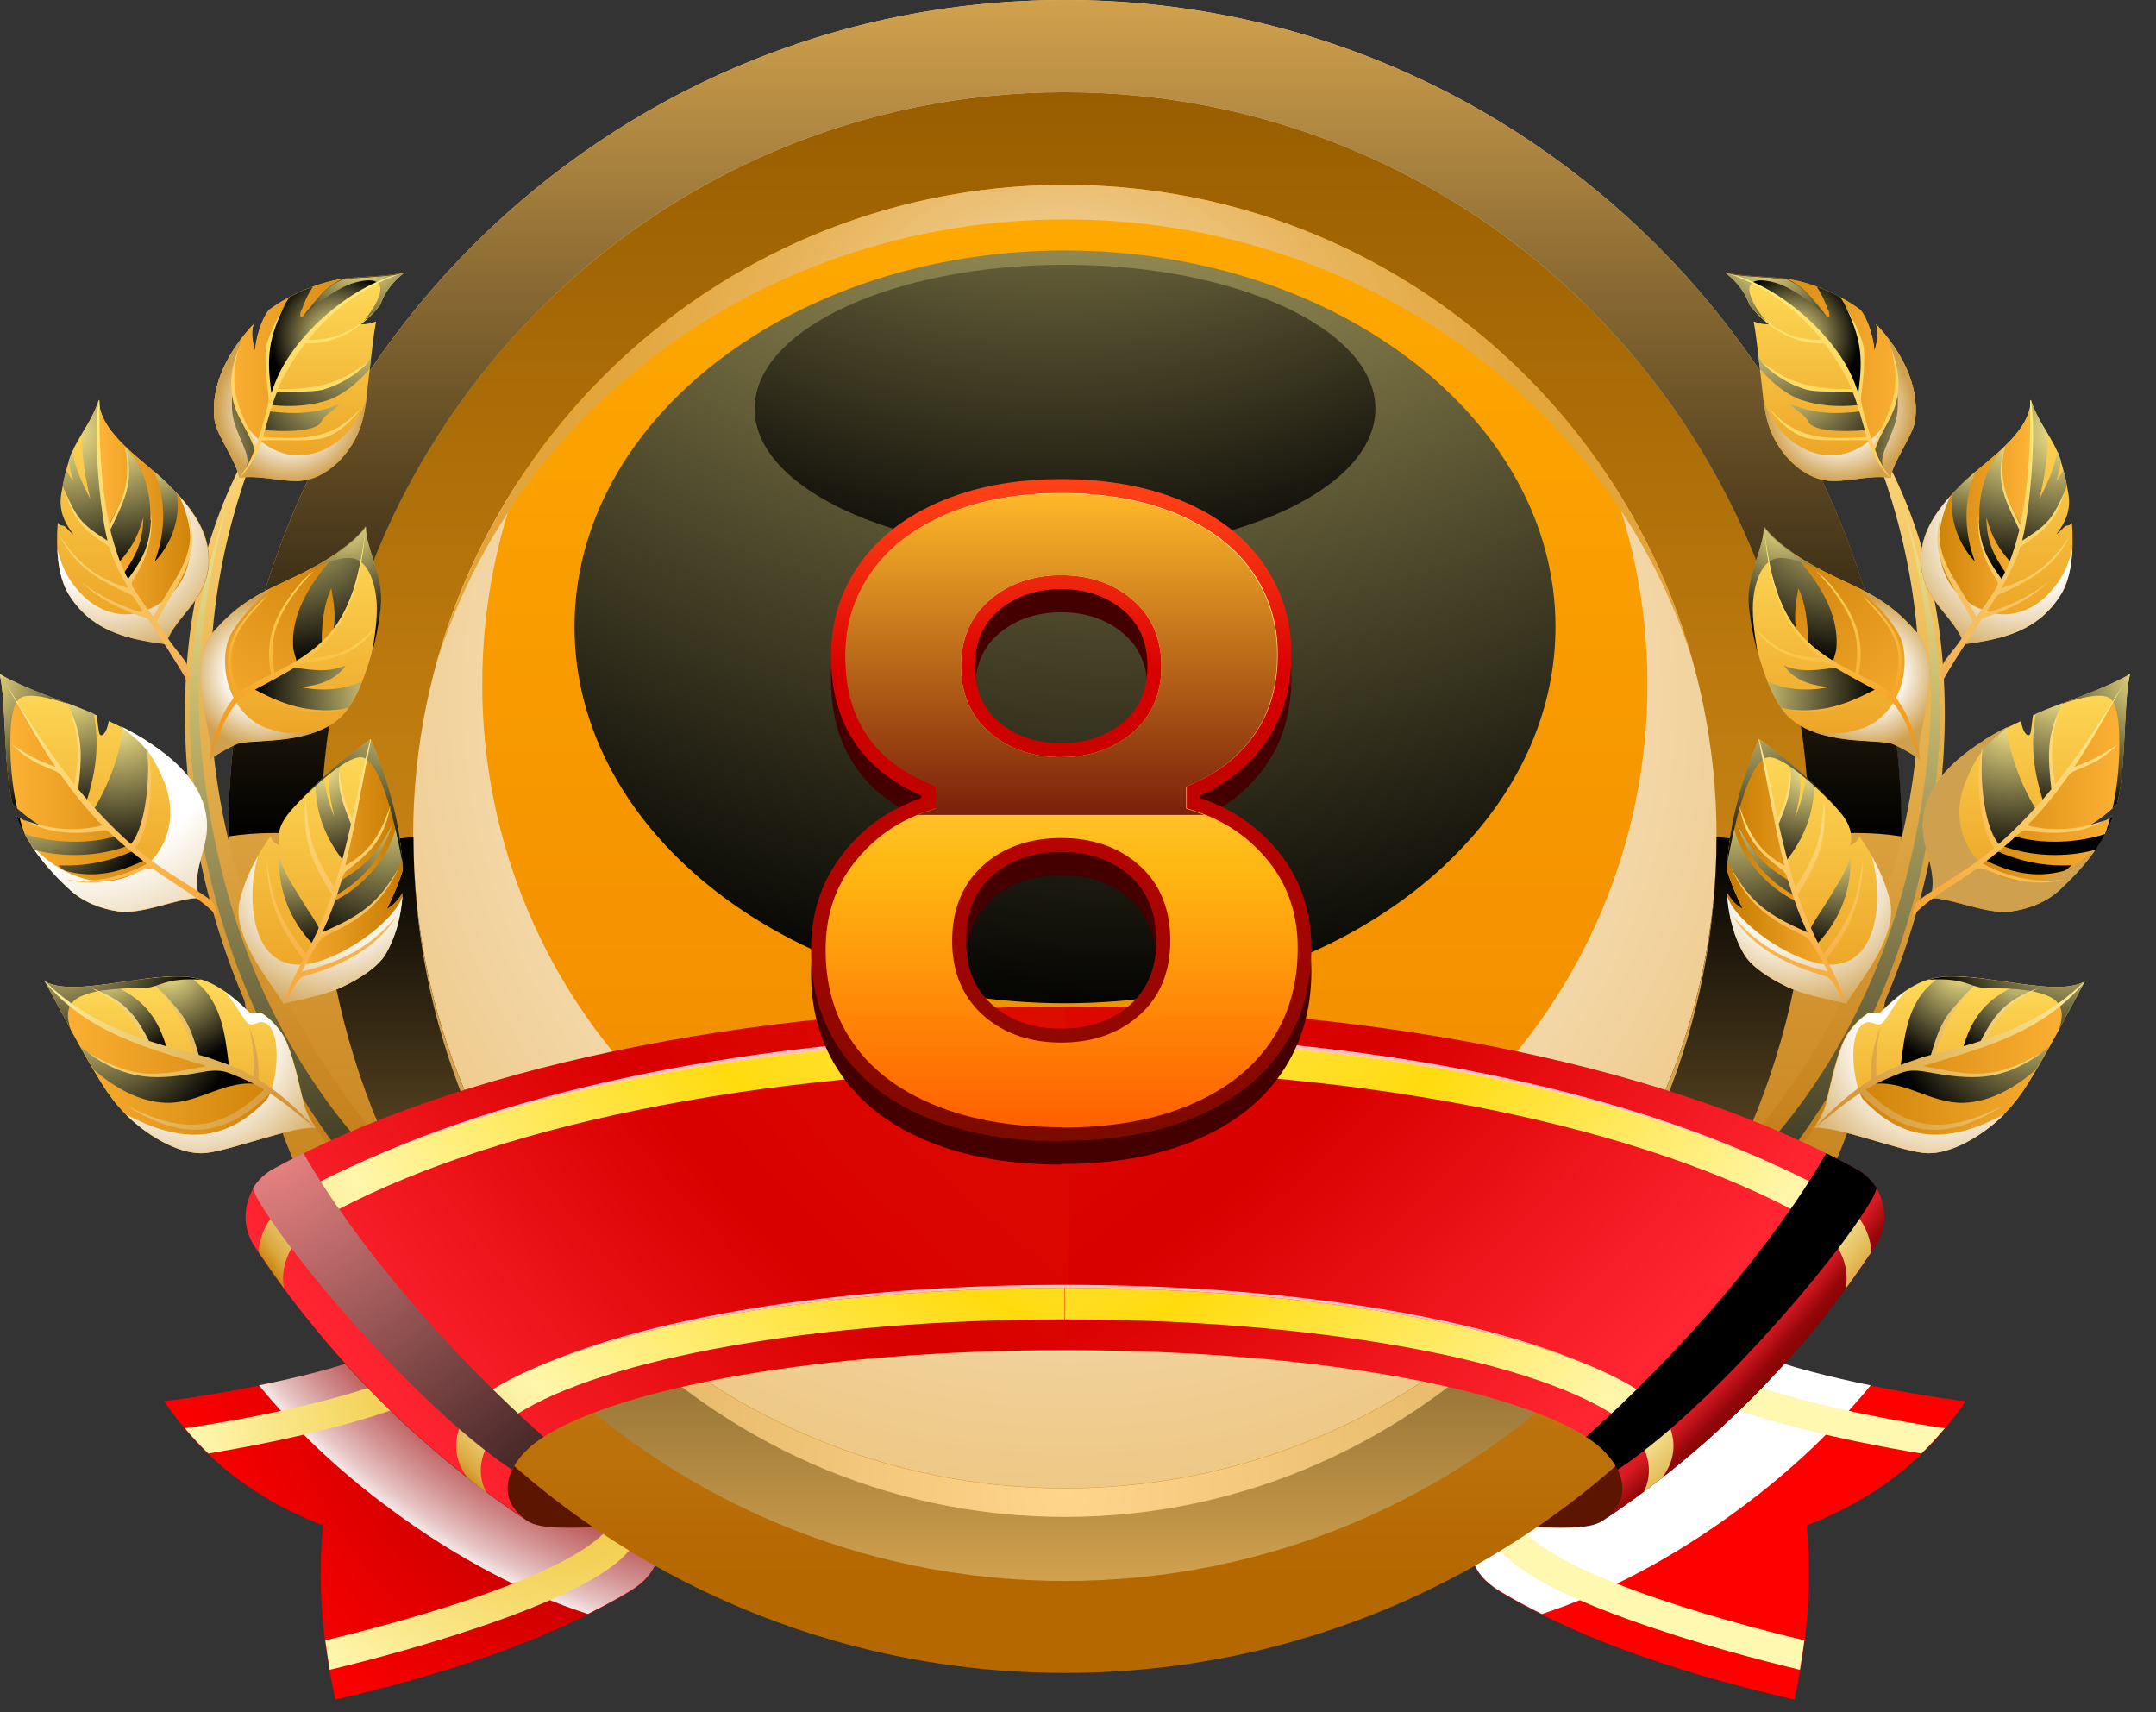 <svg width="68" height="54" viewBox="0 0 68 54" fill="none" xmlns="http://www.w3.org/2000/svg">
<rect x="0" y="0" width="68" height="54" fill="#333333" stroke="none"/>
<g clip-path="url(#clip0_248_12544)">
<path fill-rule="evenodd" clip-rule="evenodd" d="M5.19 44.19C6.31 44.06 13.53 43 13.53 41.3C13.53 41.09 13.42 40.88 13.2 40.67C16.61 42.95 18.19 44.34 20.44 47.76C20.75 48.23 20.87 48.73 20.73 49.2C20.61 49.57 20.33 49.92 19.83 50.22C17.08 51.85 13.69 52.88 10.58 53.6C10.16 51.75 10.01 49.91 10.19 48.11C7.96 47.24 6.41 45.99 5.18 44.2L5.19 44.19Z" fill="url(#paint0_radial_248_12544)"/>
<path style="mix-blend-mode:multiply" fill-rule="evenodd" clip-rule="evenodd" d="M13.53 41.29C13.53 42.38 10.59 43.2 8.17 43.69C9.27 45.04 10.68 46.39 12.34 47.61C14.42 49.15 16.58 50.27 18.54 50.9C18.98 50.68 19.42 50.45 19.83 50.2C20.33 49.91 20.61 49.56 20.73 49.18C20.87 48.71 20.75 48.21 20.44 47.74C18.18 44.32 16.6 42.93 13.2 40.65C13.42 40.85 13.53 41.06 13.53 41.28V41.29Z" fill="url(#paint1_radial_248_12544)"/>
<path fill-rule="evenodd" clip-rule="evenodd" d="M19.42 47.76C18.98 49.46 12.75 51.14 10.26 51.73C10.3 52.04 10.35 52.35 10.4 52.66C12.64 52.13 19.56 50.28 20.08 48.47C20.21 48.03 20.09 47.55 19.79 47.11L19.13 46.47C19.42 46.89 19.54 47.34 19.42 47.76ZM6.57 45.84C8.53 45.52 14.74 44.35 14.84 42.74C14.87 42.48 14.75 42.22 14.52 41.97L13.86 41.33C14.09 41.56 14.2 41.79 14.19 42.03C14.14 43.7 7.36 44.83 5.83 45.04C6.07 45.33 6.32 45.6 6.58 45.85L6.57 45.84Z" fill="url(#paint2_radial_248_12544)"/>
<path fill-rule="evenodd" clip-rule="evenodd" d="M16.62 47.96C17.57 48.6 21.02 47.46 20.73 49.19C20.87 48.72 20.75 48.22 20.44 47.75C18.18 44.33 15.26 41.38 11.85 39.11C12.07 39.31 12.18 39.52 12.18 39.74C12.18 40.45 11 41.01 9.55 41.43C11.55 43.96 13.93 46.17 16.62 47.96Z" fill="#5B1500"/>
<path fill-rule="evenodd" clip-rule="evenodd" d="M61.98 44.19C60.86 44.06 53.64 43 53.64 41.3C53.64 41.09 53.75 40.88 53.97 40.67C50.56 42.95 48.98 44.34 46.73 47.76C46.42 48.23 46.3 48.73 46.44 49.2C46.56 49.57 46.84 49.92 47.34 50.22C50.09 51.85 53.48 52.88 56.59 53.6C57.01 51.75 57.16 49.91 56.98 48.11C59.21 47.24 60.76 45.99 61.99 44.2L61.98 44.19Z" fill="url(#paint3_radial_248_12544)"/>
<path style="mix-blend-mode:multiply" fill-rule="evenodd" clip-rule="evenodd" d="M53.64 41.29C53.64 42.38 56.58 43.2 59 43.69C57.9 45.04 56.49 46.39 54.83 47.61C52.75 49.15 50.59 50.27 48.63 50.9C48.19 50.68 47.75 50.45 47.34 50.2C46.84 49.91 46.56 49.56 46.44 49.18C46.3 48.71 46.42 48.21 46.73 47.74C48.99 44.32 50.57 42.93 53.97 40.65C53.75 40.85 53.64 41.06 53.64 41.28V41.29Z" fill="url(#paint4_radial_248_12544)"/>
<path fill-rule="evenodd" clip-rule="evenodd" d="M47.75 47.76C48.19 49.46 54.42 51.14 56.91 51.73C56.87 52.04 56.82 52.35 56.77 52.66C54.53 52.13 47.61 50.28 47.09 48.47C46.96 48.03 47.08 47.55 47.38 47.11L48.04 46.47C47.75 46.89 47.63 47.34 47.75 47.76ZM60.6 45.84C58.64 45.52 52.43 44.35 52.33 42.74C52.3 42.48 52.42 42.22 52.65 41.97L53.31 41.33C53.08 41.56 52.97 41.79 52.98 42.03C53.03 43.7 59.81 44.83 61.34 45.04C61.1 45.33 60.85 45.6 60.59 45.85L60.6 45.84Z" fill="url(#paint5_radial_248_12544)"/>
<path fill-rule="evenodd" clip-rule="evenodd" d="M50.55 47.96C49.6 48.6 46.15 47.46 46.44 49.19C46.3 48.72 46.42 48.22 46.73 47.75C48.99 44.33 51.91 41.38 55.32 39.11C55.1 39.31 54.99 39.52 54.99 39.74C54.99 40.45 56.17 41.01 57.62 41.43C55.62 43.96 53.24 46.17 50.55 47.96Z" fill="#5B1500"/>
<path fill-rule="evenodd" clip-rule="evenodd" d="M33.59 4.93C45.44 4.93 55.04 14.53 55.04 26.38C55.04 38.23 45.44 47.83 33.59 47.83C21.74 47.83 12.14 38.23 12.14 26.38C12.14 14.53 21.74 4.93 33.59 4.93Z" fill="url(#paint6_linear_248_12544)"/>
<path style="mix-blend-mode:multiply" fill-rule="evenodd" clip-rule="evenodd" d="M33.59 39.95C43.74 39.95 51.96 31.72 51.96 21.58C51.96 18.99 51.42 16.53 50.46 14.29C52.95 17.72 54.42 21.95 54.42 26.51C54.42 38.02 45.09 47.34 33.59 47.34C22.09 47.34 12.75 38.02 12.75 26.51C12.75 21.94 14.22 17.72 16.71 14.29C15.74 16.52 15.21 18.99 15.21 21.58C15.21 31.73 23.44 39.95 33.58 39.95H33.59Z" fill="url(#paint7_radial_248_12544)"/>
<path fill-rule="evenodd" clip-rule="evenodd" d="M33.59 5.83C44.94 5.83 54.14 15.03 54.14 26.38C54.14 37.73 44.94 46.93 33.59 46.93C22.24 46.93 13.03 37.73 13.03 26.38C13.03 15.03 22.23 5.83 33.59 5.83ZM57.06 26.38C57.06 13.42 46.55 2.91 33.59 2.91C20.63 2.91 10.12 13.42 10.12 26.38C10.12 39.34 20.63 49.85 33.59 49.85C46.55 49.85 57.06 39.34 57.06 26.38Z" fill="url(#paint8_linear_248_12544)"/>
<path fill-rule="evenodd" clip-rule="evenodd" d="M33.59 49.85C46.55 49.85 57.06 39.34 57.06 26.38C57.06 13.42 46.55 2.91 33.59 2.91C20.63 2.91 10.12 13.42 10.12 26.38C10.12 39.34 20.63 49.85 33.59 49.85ZM59.97 26.38C59.97 40.95 48.16 52.76 33.59 52.76C19.02 52.76 7.2 40.95 7.2 26.38C7.2 11.81 19.01 0 33.59 0C48.17 0 59.97 11.81 59.97 26.38Z" fill="url(#paint9_linear_248_12544)"/>
<path style="mix-blend-mode:screen" fill-rule="evenodd" clip-rule="evenodd" d="M33.59 46.94C22.24 46.94 13.04 37.74 13.04 26.39C12.61 26.46 12.11 26.49 11.58 26.49C11.05 26.49 10.55 26.45 10.12 26.39C10.12 39.35 20.63 49.86 33.59 49.86C46.55 49.86 57.06 39.35 57.06 26.39C56.63 26.46 56.13 26.49 55.6 26.49C55.07 26.49 54.57 26.45 54.14 26.39C54.14 37.74 44.94 46.94 33.59 46.94Z" fill="url(#paint10_linear_248_12544)"/>
<path style="mix-blend-mode:screen" fill-rule="evenodd" clip-rule="evenodd" d="M10.12 26.38C10.12 13.42 20.62 2.91 33.59 2.91C46.56 2.91 57.06 13.42 57.06 26.38C57.49 26.31 57.99 26.27 58.52 26.27C59.05 26.27 59.55 26.31 59.98 26.38C59.97 11.81 48.16 0 33.59 0C19.02 0 7.2 11.81 7.2 26.38C7.63 26.31 8.13 26.27 8.66 26.27C9.19 26.27 9.69 26.31 10.12 26.38Z" fill="url(#paint11_linear_248_12544)"/>
<path style="mix-blend-mode:screen" fill-rule="evenodd" clip-rule="evenodd" d="M33.59 46.94C22.24 46.94 13.04 37.74 13.04 26.39C13.04 38.24 22.24 47.84 33.59 47.84C44.94 47.84 54.14 38.24 54.14 26.39C54.14 37.74 44.94 46.94 33.59 46.94Z" fill="url(#paint12_radial_248_12544)"/>
<path style="mix-blend-mode:multiply" fill-rule="evenodd" clip-rule="evenodd" d="M33.59 6.92C42.97 6.92 50.89 12.81 53.4 20.89C51 12.21 43.04 5.83 33.59 5.83C24.14 5.83 16.18 12.21 13.78 20.89C16.3 12.82 24.21 6.92 33.59 6.92Z" fill="url(#paint13_radial_248_12544)"/>
<path style="mix-blend-mode:screen" fill-rule="evenodd" clip-rule="evenodd" d="M33.59 31.64C42.13 31.64 49.06 26.33 49.06 19.77C49.06 13.21 42.13 7.9 33.59 7.9C25.05 7.9 18.12 13.21 18.12 19.77C18.12 26.33 25.05 31.64 33.59 31.64Z" fill="url(#paint14_radial_248_12544)"/>
<path style="mix-blend-mode:screen" fill-rule="evenodd" clip-rule="evenodd" d="M33.59 17.43C39 17.43 43.38 15.4 43.38 12.89C43.38 10.38 39 8.35 33.59 8.35C28.18 8.35 23.8 10.38 23.8 12.89C23.8 15.4 28.18 17.43 33.59 17.43Z" fill="url(#paint15_radial_248_12544)"/>
<path fill-rule="evenodd" clip-rule="evenodd" d="M16.86 42.02C13.07 39.74 10.09 36.45 8.18 32.58C5.28 26.68 4.71 18.61 8.51 13.14C5.94 18.74 5.82 25.41 9.31 32.01C11.21 35.59 14.07 38.62 17.68 40.68C18.06 40.9 18.19 41.38 17.97 41.76C17.75 42.14 17.27 42.27 16.89 42.05C16.88 42.05 16.86 42.03 16.85 42.03L16.86 42.02Z" fill="url(#paint16_linear_248_12544)"/>
<path style="mix-blend-mode:screen" fill-rule="evenodd" clip-rule="evenodd" d="M14.17 39.86C12.18 38.23 10.95 36.84 9.57 34.67C7.61 31.58 6.49 28.2 6.1 24.57C5.74 21.23 6.2 18.98 7.14 15.97C6.36 19.13 6.04 21.4 6.44 24.49C6.9 28.07 8.02 31.4 10.03 34.33C11.51 36.49 12.85 37.5 14.64 39.27C15.02 39.65 15.01 39.83 14.91 39.95C14.8 40.1 14.53 40.15 14.17 39.85V39.86Z" fill="url(#paint17_radial_248_12544)"/>
<path fill-rule="evenodd" clip-rule="evenodd" d="M3.72 28.74C3.17 28.67 2.6 28.44 2.19 28.05C1.39 27.3 0.83 26.56 0.52 25.74C0.8 25.92 1.07 26.03 1.45 26.13C1.1 25.96 0.67 25.63 0.4 25.36C0.4 25.33 0.39 25.31 0.38 25.28C0.11 24.14 0.2 22.14 -0.01 21.26C0.77 21.71 1.72 22.01 2.64 22.39C2.78 22.45 2.91 22.5 3.05 22.56C3.08 22.73 3.09 22.92 3.12 23.08C3.15 23.25 3.25 23.2 3.32 23.08C3.38 22.98 3.41 22.85 3.43 22.74C4.97 23.45 6.48 24.49 6.52 26.01C6.54 26.83 6.03 27.45 6.27 28.33C5.63 28.31 4.51 28.86 3.71 28.75L3.72 28.74Z" fill="url(#paint18_linear_248_12544)"/>
<path fill-rule="evenodd" clip-rule="evenodd" d="M3.64 26.32C2.06 24.79 1.13 23.12 0 21.26C0.21 22.14 0.11 24.14 0.39 25.28C0.39 25.31 0.4 25.33 0.41 25.36C0.68 25.63 1.11 25.96 1.46 26.13C1.08 26.04 0.82 25.93 0.53 25.74C0.83 26.56 1.39 27.3 2.2 28.05C2.62 28.44 3.18 28.66 3.73 28.74C4.52 28.85 5.65 28.3 6.29 28.32C5.3 27.65 4.52 27.16 3.65 26.32H3.64Z" fill="url(#paint19_linear_248_12544)"/>
<path style="mix-blend-mode:screen" fill-rule="evenodd" clip-rule="evenodd" d="M0.33 23.19C0.34 22.64 0.43 22.11 0.68 21.99C1.02 21.83 1.86 22.09 2.46 22.31C1.6 21.97 0.72 21.68 -0.01 21.26C0.2 22.14 0.1 24.14 0.38 25.28C0.38 25.31 0.39 25.33 0.4 25.36C0.44 25.4 0.49 25.45 0.54 25.49C0.37 24.74 0.31 23.96 0.33 23.19ZM0.52 25.74C0.59 25.94 0.68 26.14 0.79 26.34C0.72 26.16 0.67 25.99 0.62 25.8C0.59 25.78 0.56 25.76 0.52 25.74Z" fill="url(#paint20_radial_248_12544)"/>
<path style="mix-blend-mode:screen" fill-rule="evenodd" clip-rule="evenodd" d="M2.71 25.34C3.03 24.32 3.14 23.53 2.96 22.51C2.86 22.47 2.75 22.42 2.65 22.38C2.47 22.31 2.29 22.24 2.11 22.17C2.6 23.09 2.51 24.44 2.35 24.9C2.46 25.05 2.58 25.2 2.7 25.34H2.71Z" fill="url(#paint21_radial_248_12544)"/>
<path style="mix-blend-mode:screen" fill-rule="evenodd" clip-rule="evenodd" d="M3.88 22.94C3.78 23.92 3.31 24.98 2.92 25.58C3.29 25.99 3.69 26.36 4.12 26.73C4.74 25.88 4.75 24.38 4.61 23.35C4.38 23.2 4.13 23.07 3.88 22.94Z" fill="url(#paint22_radial_248_12544)"/>
<path style="mix-blend-mode:multiply" fill-rule="evenodd" clip-rule="evenodd" d="M5.17 24.63C6.14 27.01 3.41 29.2 0.97 26.64C1.28 27.12 1.69 27.59 2.19 28.05C2.61 28.44 3.17 28.66 3.72 28.74C4.51 28.85 5.64 28.3 6.28 28.32C6.04 27.44 6.55 26.82 6.53 26C6.49 24.6 5.2 23.61 3.8 22.9C4.47 23.43 4.79 23.7 5.17 24.64V24.63Z" fill="url(#paint23_radial_248_12544)"/>
<path style="mix-blend-mode:screen" fill-rule="evenodd" clip-rule="evenodd" d="M1.08 26.8C2.03 27.06 3.13 27.01 4.04 26.67C3.92 26.57 3.81 26.47 3.69 26.36C2.74 26.65 1.62 26.58 0.78 26.3C0.87 26.47 0.97 26.63 1.08 26.8ZM4.22 26.83C3.39 27.19 2.7 27.32 1.84 27.29C1.91 27.36 1.99 27.44 2.09 27.47C2.99 27.71 3.79 27.51 4.57 27.12C4.45 27.02 4.33 26.92 4.22 26.83Z" fill="url(#paint24_radial_248_12544)"/>
<path fill-rule="evenodd" clip-rule="evenodd" d="M0 21.26C0.77 22.51 1.48 23.66 2.35 24.74C2.48 23.82 2.52 23.32 2.21 22.38C2.64 23.27 2.57 23.95 2.47 24.89C2.96 25.48 3.5 26.06 4.13 26.62C4.65 25.99 4.73 24.32 4.64 23.55C4.86 24.26 4.8 26.07 4.27 26.74C5.02 27.39 5.85 27.82 6.64 28.38C6.79 28.49 6.85 28.79 6.84 28.89C6.37 28.35 5.53 27.91 4.93 27.47C4.81 27.38 4.66 27.37 4.52 27.43C3.73 27.79 2.86 27.95 2.06 27.74C2.9 27.85 3.78 27.7 4.63 27.24C4.45 27.1 4.28 26.97 4.11 26.83C3.88 26.64 3.67 26.45 3.46 26.26C3.4 26.2 3.32 26.18 3.23 26.19C2.37 26.35 1.45 26.27 0.75 25.86C1.57 26.16 2.36 26.24 3.23 26.03C2.75 25.55 2.34 25.04 1.97 24.51C1.9 24.41 1.82 24.35 1.71 24.3C1.18 24.09 0.8 23.91 0.38 23.48C0.94 23.85 1.15 23.97 1.75 24.19C1.14 23.28 0.61 22.3 0.01 21.25H0V21.26Z" fill="url(#paint25_linear_248_12544)"/>
<path fill-rule="evenodd" clip-rule="evenodd" d="M12.15 30.11C12.48 29.55 12.65 28.88 12.69 28.17C12.55 28.41 12.37 28.59 12.2 28.67C12.31 28.47 12.59 27.84 12.7 27.45C12.65 26.01 12.19 24.47 11.69 23.31C10.86 23.92 9.94 24.69 9.17 25.57C8.88 25.9 8.72 26.24 8.81 26.66C8.64 26.58 8.55 26.48 8.53 26.37C8.08 27.01 7.73 27.69 7.56 28.38C7.44 28.87 7.59 29.41 7.87 29.97C8.15 30.53 8.58 31.09 8.94 31.65C9.45 31.51 10.19 31.41 10.8 31.12C11.41 30.83 11.94 30.46 12.15 30.1V30.11Z" fill="url(#paint26_linear_248_12544)"/>
<path fill-rule="evenodd" clip-rule="evenodd" d="M11.69 23.3C12.2 24.46 12.65 26 12.7 27.44C12.59 27.83 12.31 28.45 12.2 28.66C12.37 28.58 12.55 28.4 12.69 28.16C12.64 28.88 12.48 29.55 12.15 30.1C11.94 30.46 11.41 30.83 10.8 31.12C10.19 31.41 9.45 31.51 8.94 31.65C9.43 30.51 10.06 29.61 10.46 28.48C11.01 26.89 11.35 25.06 11.69 23.31V23.3Z" fill="url(#paint27_linear_248_12544)"/>
<path style="mix-blend-mode:multiply" fill-rule="evenodd" clip-rule="evenodd" d="M9.87 30.37C11.06 30.09 12.53 28.93 12.7 28.23C12.65 28.92 12.48 29.56 12.16 30.1C11.95 30.46 11.42 30.83 10.81 31.12C10.2 31.41 9.46 31.51 8.95 31.65C8.59 31.09 8.15 30.53 7.88 29.97C7.6 29.41 7.45 28.87 7.57 28.38C7.69 27.91 7.88 27.45 8.14 27C7.75 28.25 7.87 30.83 9.88 30.37H9.87Z" fill="url(#paint28_radial_248_12544)"/>
<path style="mix-blend-mode:screen" fill-rule="evenodd" clip-rule="evenodd" d="M10.21 24.51C10.28 24.99 10.37 25.34 10.55 25.77C10.42 25.24 10.34 24.82 10.41 24.33C10.52 24.23 10.63 24.14 10.74 24.05C10.7 24.28 10.69 24.43 10.72 24.7C10.78 25.16 10.88 25.54 11.15 25.93C11.05 26.34 10.94 26.75 10.84 27.16C10.29 26.46 9.97 25.71 9.95 24.76C10.04 24.68 10.13 24.59 10.22 24.51H10.21Z" fill="url(#paint29_radial_248_12544)"/>
<path style="mix-blend-mode:screen" fill-rule="evenodd" clip-rule="evenodd" d="M10.48 28.44C11.41 28.03 12.34 26.99 12.52 25.94C12.6 26.33 12.65 26.73 12.68 27.13C12.13 28.36 11.46 28.94 9.96 29.53C10.17 29.15 10.29 28.83 10.47 28.44H10.48ZM11.69 27.32C11.32 27.78 10.99 27.99 10.51 28.3L10.66 27.83C11 27.61 11.26 27.46 11.55 27.18C11.9 26.83 12.15 26.44 12.38 25.99C12.19 26.54 11.99 26.94 11.69 27.32Z" fill="url(#paint30_radial_248_12544)"/>
<path style="mix-blend-mode:screen" fill-rule="evenodd" clip-rule="evenodd" d="M12.69 27.19C12.5 26.19 12.07 24.13 11.47 23.9C11.04 23.74 9.95 24.76 9.27 25.44C10.02 24.61 10.89 23.88 11.69 23.3C12.17 24.39 12.6 25.82 12.69 27.18V27.19Z" fill="url(#paint31_radial_248_12544)"/>
<path style="mix-blend-mode:screen" fill-rule="evenodd" clip-rule="evenodd" d="M10.09 29.34L9.86 29.77C9.07 28.93 8.78 28 8.8 27C8.96 27.55 9.24 27.92 9.56 28.46C9.76 28.79 9.91 28.96 10.09 29.33V29.34Z" fill="url(#paint32_radial_248_12544)"/>
<path fill-rule="evenodd" clip-rule="evenodd" d="M11.69 23.3C11.45 24.18 11.28 24.99 11.11 25.8C10.92 25.49 10.72 24.85 10.7 24.22C10.64 24.91 10.8 25.3 11.07 25.99C10.92 26.65 10.76 27.3 10.54 27.98C9.86 26.89 9.75 26.56 9.64 25.23C9.54 26.48 9.8 27.15 10.47 28.21C10.27 28.79 10.02 29.39 9.68 30.03C9.68 30.05 9.66 30.07 9.65 30.09C8.8 28.97 8.56 28.38 8.42 27.1C8.42 28.36 8.82 29.29 9.57 30.25C9.33 30.7 9.08 31.17 8.95 31.66C9.12 31.4 9.04 31.53 9.19 31.27C9.46 30.79 9.49 30.82 9.75 30.74C10.84 30.42 11.91 29.86 12.5 28.91C11.65 29.89 10.8 30.32 9.52 30.64C9.61 30.46 9.71 30.28 9.81 30.1C10.05 29.68 10.12 29.58 10.39 29.45C11.4 28.98 12.05 28.49 12.57 27.38C11.93 28.49 11.41 28.86 10.17 29.4C10.39 28.92 10.57 28.44 10.72 27.94C10.86 27.48 10.85 27.52 11.06 27.36C11.78 26.8 12.13 26.37 12.32 25.39C11.98 26.41 11.6 26.9 10.89 27.3C11.18 26.15 11.39 24.88 11.7 23.33L11.69 23.3Z" fill="url(#paint33_linear_248_12544)"/>
<path fill-rule="evenodd" clip-rule="evenodd" d="M5.23 20.32C5.53 19.35 6.75 18.87 6.57 17.37C6.47 16.59 5.98 15.94 5.28 15.25C4.6 14.57 3.13 13.69 3.12 12.61C2.83 13.45 2.42 13.79 2.19 14.48C2.09 14.79 2 15.17 1.93 15.59C1.88 15.91 1.93 16.21 2.08 16.49C2.14 16.61 2.22 16.72 2.31 16.85C2.24 16.81 2.09 16.64 2.04 16.6C2 16.57 1.94 16.58 1.9 16.56C1.87 16.54 1.84 16.51 1.82 16.48C1.76 17.33 1.83 18.18 2.15 18.71C2.84 19.86 3.92 20.15 5.22 20.31L5.23 20.32Z" fill="url(#paint34_linear_248_12544)"/>
<path style="mix-blend-mode:screen" fill-rule="evenodd" clip-rule="evenodd" d="M2.28 14.25C2.38 14.74 2.54 15.14 2.85 15.74C2.67 15.01 2.58 14.34 2.58 13.69C2.76 13.39 2.96 13.08 3.12 12.61C3.04 14.18 3.16 15.63 3.49 17.16C2.56 16.62 2.26 16.24 1.98 15.3C2.01 15.13 2.05 14.97 2.09 14.82C2.15 14.95 2.23 15.06 2.31 15.17C2.24 14.93 2.2 14.75 2.17 14.53C2.17 14.51 2.18 14.49 2.19 14.47C2.22 14.39 2.24 14.31 2.28 14.24V14.25Z" fill="url(#paint35_radial_248_12544)"/>
<path fill-rule="evenodd" clip-rule="evenodd" d="M3.62 17.51C3.12 16.17 3.05 13.26 3.12 12.61C3.12 13.68 4.6 14.56 5.28 15.25C5.97 15.94 6.47 16.59 6.57 17.37C6.75 18.87 5.53 19.35 5.23 20.32C4.67 19.32 3.98 18.5 3.62 17.51Z" fill="url(#paint36_linear_248_12544)"/>
<path style="mix-blend-mode:multiply" fill-rule="evenodd" clip-rule="evenodd" d="M4.55 19.27C6.15 18.69 6.31 16.98 5.65 15.64C6.14 16.19 6.48 16.74 6.56 17.37C6.74 18.87 5.52 19.35 5.22 20.32C3.92 20.15 2.85 19.87 2.15 18.72C1.94 18.36 1.83 17.87 1.81 17.32C1.94 17.84 2.1 18.21 2.48 18.64C3.05 19.3 3.85 19.53 4.55 19.27Z" fill="url(#paint37_radial_248_12544)"/>
<path style="mix-blend-mode:screen" fill-rule="evenodd" clip-rule="evenodd" d="M4.76 16.4C4.73 17.33 4.48 17.73 4.02 18.36C3.97 18.27 3.93 18.18 3.89 18.1C4.31 17.49 4.51 17.06 4.52 16.32C4.34 16.94 4.17 17.26 3.73 17.76C3.59 17.42 3.48 17.1 3.38 16.66C3.95 15.56 4.15 15.21 3.93 14.09C4.38 14.52 4.78 15.28 4.74 16.41L4.76 16.4Z" fill="url(#paint38_radial_248_12544)"/>
<path fill-rule="evenodd" clip-rule="evenodd" d="M3.12 12.61C2.94 13.52 3.11 15.91 3.39 17.05C2.57 16.53 2.44 16.38 2.02 15.43C2.29 16.32 2.56 16.63 3.23 17.1C3.54 17.31 3.41 17.18 3.54 17.53C3.67 17.86 3.85 18.2 4.05 18.55C2.97 18.21 2.44 17.73 1.88 16.89C2.31 17.77 2.97 18.21 3.84 18.62C4.05 18.72 4.14 18.71 4.26 18.9C4.35 19.04 4.44 19.19 4.54 19.33C4.17 19.25 3.15 18.86 2.52 18.31C3.17 18.94 3.83 19.23 4.66 19.51C4.86 19.81 5.78 21.2 5.93 21.55C6.03 20.72 5.81 21.02 4.95 19.6C5.56 18.38 6.4 17.63 5.93 16.17C6.24 17.62 5.5 18.16 4.84 19.45C4.66 19.23 4.44 18.92 4.24 18.6C4.16 18.47 4.12 18.41 4.21 18.27C4.64 17.6 4.83 16.96 4.77 16.15C4.77 17.11 4.55 17.56 4.04 18.26C3.78 17.78 3.61 17.24 3.48 16.71C3.9 15.82 4.23 15.25 3.99 14.24C4.08 15.36 3.91 15.62 3.45 16.55C3.16 15.2 3.12 13.68 3.14 12.64L3.12 12.61Z" fill="url(#paint39_linear_248_12544)"/>
<path style="mix-blend-mode:screen" fill-rule="evenodd" clip-rule="evenodd" d="M4.88 17.71C5.25 16.73 5.23 15.66 4.85 14.87C5.01 15 5.15 15.13 5.27 15.25C5.37 15.35 5.47 15.46 5.57 15.56C5.71 16.3 5.43 17.13 4.88 17.71Z" fill="url(#paint40_radial_248_12544)"/>
<path fill-rule="evenodd" clip-rule="evenodd" d="M7.54 15.07C7.5 14.61 6.84 13.73 6.77 13.27C6.62 12.12 7.23 11.04 8 10.22C7.91 10.51 7.97 10.79 8.05 11.08C8.07 10.71 8.24 10.1 8.49 9.78C9.17 9.27 10.12 8.88 10.9 8.79C11.53 8.72 12.18 8.73 12.75 8.6C12.35 8.92 12.13 9.23 11.99 9.62C11.8 9.87 11.64 9.99 11.37 10.23C11.58 10.23 11.71 10.19 11.86 10.14C11.78 10.56 11.73 11.07 11.65 11.74C11.58 12.27 11.56 12.82 11.41 13.34C11.16 14.21 10.34 15.17 9.35 15.17C8.71 15.17 8.18 14.98 7.54 15.07Z" fill="url(#paint41_linear_248_12544)"/>
<path fill-rule="evenodd" clip-rule="evenodd" d="M8 10.22C7.24 11.04 6.62 12.12 6.77 13.27C6.83 13.73 7.5 14.61 7.54 15.07C8.53 14.02 8.3 12.5 9.52 10.88C10.36 9.76 11.57 8.92 12.74 8.59C12.17 8.72 11.52 8.71 10.89 8.78C10.11 8.87 9.17 9.26 8.48 9.77C8.22 10.09 8.06 10.7 8.04 11.07C7.95 10.78 7.9 10.5 7.99 10.21L8 10.22Z" fill="url(#paint42_linear_248_12544)"/>
<path style="mix-blend-mode:multiply" fill-rule="evenodd" clip-rule="evenodd" d="M8.04 13.75C7.21 12.93 7.27 11.5 7.66 10.62C7.06 11.38 6.64 12.3 6.77 13.27C6.83 13.73 7.5 14.61 7.54 15.07C8.17 14.98 8.7 15.17 9.35 15.17C10.33 15.17 11.16 14.21 11.41 13.34C11.48 13.09 11.52 12.83 11.56 12.57C11.11 14.1 9.36 15.04 8.05 13.76L8.04 13.75Z" fill="url(#paint43_radial_248_12544)"/>
<path style="mix-blend-mode:screen" fill-rule="evenodd" clip-rule="evenodd" d="M9.51 9.79C9.62 9.48 9.71 9.29 9.87 9.04C9.62 9.13 9.37 9.24 9.13 9.37C8.46 10.38 8.27 11.36 8.58 12.6C9.23 10.66 10.79 9.19 12.74 8.6C12.17 8.73 11.52 8.72 10.89 8.79C10.87 8.79 10.86 8.79 10.84 8.79C10.29 9.02 10.04 9.37 9.55 9.98C9.52 10.02 9.47 10 9.47 9.95C9.47 9.9 9.48 9.84 9.5 9.79H9.51Z" fill="url(#paint44_radial_248_12544)"/>
<path style="mix-blend-mode:screen" fill-rule="evenodd" clip-rule="evenodd" d="M7.33 12.32C7.4 12.72 7.57 13.09 7.78 13.52C7.85 13.66 8.07 14.11 8.05 14.18C8.01 14.33 7.88 14.6 7.7 14.85C7.84 14.64 7.85 14.48 7.69 14.09C7.36 13.31 7.27 13.14 7.33 12.33V12.32Z" fill="url(#paint45_radial_248_12544)"/>
<path style="mix-blend-mode:screen" fill-rule="evenodd" clip-rule="evenodd" d="M10.34 12.62C10.74 12.49 11.29 12.09 11.66 11.63C11.68 11.51 11.69 11.4 11.7 11.29C11.43 11.61 11.14 11.79 10.73 12C9.98 12.37 9.52 12.31 8.71 12.29C8.65 12.46 8.59 12.61 8.54 12.77C9.21 12.85 9.83 12.79 10.34 12.62Z" fill="url(#paint46_radial_248_12544)"/>
<path style="mix-blend-mode:screen" fill-rule="evenodd" clip-rule="evenodd" d="M9.6 9.93C9.96 9.6 10.53 9.17 10.97 8.99C11.18 8.9 11.71 8.75 11.91 8.92C11.97 8.97 12.01 9.06 11.99 9.19C11.94 9.53 11.65 9.9 11.45 10.16C11.67 9.97 11.81 9.85 11.98 9.63C12.12 9.24 12.34 8.93 12.74 8.61C12.17 8.74 11.52 8.73 10.89 8.8C10.87 8.8 10.86 8.8 10.84 8.8C10.3 9.03 10.05 9.36 9.6 9.93Z" fill="url(#paint47_radial_248_12544)"/>
<path style="mix-blend-mode:screen" fill-rule="evenodd" clip-rule="evenodd" d="M8.47 12.98C8.42 13.18 8.36 13.37 8.3 13.56C8.57 13.59 9.7 13.67 10.06 13.39C10.14 13.33 10.12 13.27 10.26 13.13C10.4 12.99 10.58 12.91 10.71 12.74C9.99 13.04 9.34 13.08 8.46 12.97L8.47 12.98Z" fill="url(#paint48_radial_248_12544)"/>
<path fill-rule="evenodd" clip-rule="evenodd" d="M12.74 8.6C11.67 8.94 10.59 9.63 9.71 10.72C10.58 10.75 11.29 10.36 11.87 9.77C11.27 10.43 10.54 10.86 9.63 10.83C9.4 11.12 9.19 11.44 9 11.79C8.91 11.94 8.84 12.1 8.77 12.27C10.12 12.29 10.82 12.03 11.65 11.38C11.22 11.85 10.71 12.13 10.22 12.28C9.89 12.38 9.33 12.33 8.73 12.38C8.57 12.78 8.45 13.22 8.32 13.7C8.32 13.73 8.3 13.76 8.3 13.78C9.6 13.86 10.5 13.88 11.4 12.85C11.07 13.32 10.68 13.65 10.24 13.8C9.81 13.94 8.99 13.86 8.26 13.89C8.08 14.41 7.75 14.92 7.54 15.08C7.79 14.75 7.92 14.48 8.03 14.18C7.85 13.62 7.53 13.24 7.39 12.78C7.23 12.25 7.26 11.66 7.53 10.97C7.16 12.4 7.57 12.86 8.07 14.07C8.12 13.94 8.16 13.8 8.21 13.65C8.28 13.43 8.34 13.2 8.4 12.97C8.49 12.63 8.48 12.58 8.46 12.43C8.4 11.92 8.35 11.46 8.38 11.02C8.4 10.74 8.69 10.11 9.01 9.56C8.47 10.66 8.4 11.23 8.56 12.4C8.63 12.18 8.72 11.95 8.83 11.73C9.5 10.39 11.18 8.94 12.73 8.61L12.74 8.6Z" fill="url(#paint49_linear_248_12544)"/>
<path fill-rule="evenodd" clip-rule="evenodd" d="M6.61 23.96C6.65 23.75 6.64 23.53 6.61 23.3C6.47 22.38 5.96 20.81 6.74 19.92C7.61 18.93 8.32 18.66 9.36 18.16C10.05 17.83 11.07 17.25 11.53 16.61C11.53 17.29 12.05 18.06 12.01 18.96C11.97 19.93 11.46 21.96 10.74 22.63C9.8 23.48 8.18 23.32 7.56 23.44C7.44 23.46 6.81 23.79 6.62 23.97L6.61 23.96Z" fill="url(#paint50_linear_248_12544)"/>
<path style="mix-blend-mode:screen" fill-rule="evenodd" clip-rule="evenodd" d="M11.43 21.49C10.93 21.72 10.25 21.83 9.49 21.67C10.01 21.62 10.57 21.48 10.9 20.99C10.36 21.22 9.84 21.14 9.14 21.03C8.68 21.28 8.31 21.43 7.92 21.77C9.07 22.23 9.75 22.59 11 22.32C11.16 22.09 11.3 21.8 11.43 21.48V21.49Z" fill="url(#paint51_radial_248_12544)"/>
<path fill-rule="evenodd" clip-rule="evenodd" d="M7.93 21.67C8.47 21.27 9.1 21.03 9.66 20.66C11.19 19.64 11.41 17.81 11.53 16.61C11.07 17.25 10.05 17.83 9.36 18.16C8.31 18.66 7.6 18.93 6.74 19.92C5.96 20.81 6.47 22.39 6.61 23.3C6.65 23.53 6.66 23.75 6.61 23.96C6.89 23.03 7.12 22.27 7.93 21.67Z" fill="url(#paint52_linear_248_12544)"/>
<path style="mix-blend-mode:multiply" fill-rule="evenodd" clip-rule="evenodd" d="M8.45 22.98C7.33 22.59 6.9 21.23 7.18 20.24C7.3 19.82 7.9 19.09 8.6 18.52C7.93 18.85 7.38 19.19 6.74 19.92C5.96 20.81 6.47 22.39 6.61 23.3C6.65 23.53 6.66 23.75 6.61 23.96C6.81 23.78 7.44 23.45 7.55 23.43C8.07 23.33 9.31 23.43 10.25 22.95C9.67 23.16 9.16 23.22 8.44 22.97L8.45 22.98Z" fill="url(#paint53_radial_248_12544)"/>
<path style="mix-blend-mode:screen" fill-rule="evenodd" clip-rule="evenodd" d="M10.65 17.41C9.9 18.24 9.16 19.26 9.25 20.43C9.26 20.57 9.32 20.7 9.35 20.84C9.41 20.8 9.47 20.77 9.52 20.74C9.57 20.71 9.61 20.68 9.65 20.65C9.83 20.53 10 20.39 10.15 20.25C10.14 19.62 10.24 18.98 10.45 18.55C10.54 19.06 10.59 19.44 10.52 19.84C11.28 18.83 11.43 17.53 11.53 16.6C11.32 16.89 11 17.16 10.65 17.41Z" fill="url(#paint54_radial_248_12544)"/>
<path style="mix-blend-mode:screen" fill-rule="evenodd" clip-rule="evenodd" d="M9.8 17.94C10.19 17.79 10.68 17.57 11.06 17.6C11.66 17.64 11.85 18.52 11.88 19C11.91 19.54 11.82 20.05 11.74 20.57C11.9 19.97 12 19.37 12.02 18.97C12.06 18.07 11.54 17.29 11.54 16.62C11.17 17.13 10.44 17.61 9.81 17.95L9.8 17.94Z" fill="url(#paint55_radial_248_12544)"/>
<path fill-rule="evenodd" clip-rule="evenodd" d="M11.53 16.61C11.39 18.55 10.9 19.86 9.73 20.76C10.7 20.69 11.09 20.54 11.85 19.78L11.6 20.09C11.05 20.68 10.41 20.81 9.67 20.88C9.59 20.88 9.48 20.94 9.27 21.07C8.71 21.4 8.33 21.59 8.04 21.75C9 22.25 9.64 22.46 10.77 22.39C9.74 22.57 8.99 22.34 8.1 21.91C7.98 21.85 7.84 21.86 7.73 21.94C7.71 21.95 7.7 21.96 7.68 21.98C7.27 22.29 7.03 22.75 6.61 23.98C6.77 23.09 7.01 22.48 7.32 22.08C7.38 22 7.4 21.9 7.37 21.8C6.9 20.46 7.39 19.71 8.45 18.76C8.19 19.06 8.4 18.82 8.13 19.12C7.29 20.03 7.06 20.73 7.52 21.87C7.79 21.62 8.13 21.47 8.55 21.27C8.34 20.2 8.64 19.44 9.31 18.59C9.52 18.32 9.64 18.21 9.9 18C9.69 18.22 9.53 18.38 9.35 18.63C8.73 19.47 8.45 20.19 8.66 21.22C9.03 21.04 9.45 20.82 9.91 20.45C11.18 19.44 11.36 17.87 11.54 16.62L11.53 16.61Z" fill="url(#paint56_linear_248_12544)"/>
<path fill-rule="evenodd" clip-rule="evenodd" d="M6.51 36.36C5.6 36.48 4.16 35.59 3.41 34.47C2.73 33.45 1.92 31.86 1.43 30.96C2.37 31.45 4.49 30.68 5.93 30.81C6.49 30.86 7.07 31.13 7.89 31.95C8.02 31.94 8.2 31.92 8.23 31.94C8.39 32.02 8.84 32.39 9.04 32.86C9.33 33.54 9.5 34.51 9.61 34.89C9.68 35.11 9.78 35.31 9.96 35.57C9.22 35.52 7.39 36.25 6.52 36.36H6.51Z" fill="url(#paint57_linear_248_12544)"/>
<path style="mix-blend-mode:screen" fill-rule="evenodd" clip-rule="evenodd" d="M2.87 31.16C3.89 31.61 4.27 32.07 4.64 32.92C4.85 32.99 5.06 33.06 5.28 33.13C5 32.1 4.51 31.45 3.44 31.03C3.2 31.06 2.96 31.09 2.74 31.11C2.78 31.13 2.82 31.14 2.87 31.16Z" fill="url(#paint58_radial_248_12544)"/>
<path style="mix-blend-mode:screen" fill-rule="evenodd" clip-rule="evenodd" d="M4.99 31.18C5.66 31.75 5.96 32.49 6.18 33.31C6.34 33.36 6.5 33.41 6.66 33.47C6.85 33.54 7.04 33.61 7.23 33.68C7.09 32.56 7 31.49 5.98 30.81C5.96 30.81 5.95 30.81 5.93 30.81C5.51 30.77 5.03 30.81 4.55 30.87C4.71 30.96 4.86 31.06 5 31.17L4.99 31.18Z" fill="url(#paint59_radial_248_12544)"/>
<path fill-rule="evenodd" clip-rule="evenodd" d="M3.41 34.47C4.16 35.59 5.6 36.47 6.51 36.36C7.39 36.25 9.21 35.52 9.95 35.57C9 34.9 8.28 34.06 7.01 33.6C5.16 32.94 3.31 32.87 1.42 30.96C1.91 31.86 2.72 33.45 3.4 34.47H3.41Z" fill="url(#paint60_linear_248_12544)"/>
<path style="mix-blend-mode:multiply" fill-rule="evenodd" clip-rule="evenodd" d="M8.36 32.26C8.96 32.53 8.71 34.36 8.4 34.69C7.02 36.15 5.57 35.99 3.96 35.14C4.74 35.92 5.79 36.45 6.51 36.36C7.39 36.25 9.21 35.52 9.95 35.57C9.77 35.31 9.67 35.11 9.6 34.89C9.49 34.51 9.32 33.55 9.03 32.86C8.84 32.4 8.39 32.02 8.22 31.94C8.19 31.93 8.01 31.94 7.88 31.95C7.58 31.65 7.31 31.42 7.06 31.25C7.37 31.57 7.45 31.77 7.72 32.16C7.95 32.5 8.1 32.14 8.35 32.26H8.36Z" fill="url(#paint61_radial_248_12544)"/>
<path style="mix-blend-mode:screen" fill-rule="evenodd" clip-rule="evenodd" d="M2.23 32.47C2.1 32.09 2.06 31.66 2.51 31.44C3.11 31.15 4 31.18 4.62 31.15C5.02 31.13 5.24 30.82 6.35 30.9C6.2 30.85 6.06 30.83 5.92 30.81C4.48 30.69 2.36 31.45 1.42 30.96C1.64 31.36 1.92 31.9 2.23 32.46V32.47Z" fill="url(#paint62_radial_248_12544)"/>
<path style="mix-blend-mode:screen" fill-rule="evenodd" clip-rule="evenodd" d="M2.93 33.71C3.57 34.27 4.36 34.75 5.24 34.78C6.28 34.81 7.15 34.01 8.18 34.2C7.65 33.88 7.4 33.73 7.13 33.69C6.59 33.61 5.71 33.91 5.1 33.94C4.22 33.98 3.45 33.66 2.75 33.17C2.68 33.12 2.61 33.07 2.54 33.01C2.67 33.25 2.8 33.48 2.94 33.71H2.93Z" fill="url(#paint63_radial_248_12544)"/>
<path fill-rule="evenodd" clip-rule="evenodd" d="M1.43 30.96C2.41 31.91 3.53 32.43 4.53 32.77C4.09 31.88 3.8 31.65 2.88 31.16C3.87 31.53 4.23 31.91 4.7 32.83C5.22 33 5.71 33.12 6.11 33.22C5.9 32.48 5.71 32.02 4.99 31.17C5.41 31.62 5.66 31.85 5.85 32.18C6.03 32.49 6.14 32.83 6.27 33.27C6.43 33.31 6.58 33.35 6.7 33.4C7.19 33.56 7.6 33.73 7.99 33.95C8.01 33.26 7.99 33.03 7.86 32.38C8.09 32.99 8.16 33.39 8.16 34.05C8.73 34.4 9.27 34.87 9.94 35.57C9.4 35.15 9 34.79 8.51 34.48C7.04 35.93 5.71 35.95 4.01 34.88C5.72 35.73 6.92 35.75 8.33 34.36C8.04 34.19 7.71 34.03 7.3 33.87C7.07 33.78 6.87 33.72 6.38 33.81C4.99 34.06 4.03 34.13 2.73 33.17C4.29 34.08 4.9 33.94 6.51 33.62C4.64 33.05 2.77 32.58 1.42 30.97L1.43 30.96Z" fill="url(#paint64_linear_248_12544)"/>
<path fill-rule="evenodd" clip-rule="evenodd" d="M50.31 42.02C54.1 39.74 57.08 36.45 58.99 32.58C61.89 26.68 62.46 18.61 58.66 13.14C61.23 18.74 61.35 25.41 57.86 32.01C55.96 35.59 53.1 38.62 49.49 40.68C49.11 40.9 48.98 41.38 49.19 41.76C49.41 42.14 49.89 42.27 50.27 42.05C50.28 42.05 50.3 42.03 50.31 42.03V42.02Z" fill="url(#paint65_linear_248_12544)"/>
<path style="mix-blend-mode:screen" fill-rule="evenodd" clip-rule="evenodd" d="M53 39.86C54.99 38.23 56.22 36.84 57.6 34.67C59.56 31.58 60.68 28.2 61.07 24.57C61.43 21.23 60.97 18.98 60.03 15.97C60.81 19.13 61.13 21.4 60.73 24.49C60.27 28.07 59.15 31.4 57.14 34.33C55.66 36.49 54.32 37.5 52.53 39.27C52.15 39.65 52.16 39.83 52.26 39.95C52.37 40.1 52.64 40.15 53 39.85V39.86Z" fill="url(#paint66_radial_248_12544)"/>
<path fill-rule="evenodd" clip-rule="evenodd" d="M63.45 28.74C64 28.67 64.57 28.44 64.98 28.05C65.78 27.3 66.34 26.56 66.65 25.74C66.37 25.92 66.1 26.03 65.72 26.13C66.07 25.96 66.5 25.63 66.77 25.36C66.77 25.33 66.78 25.31 66.79 25.28C67.06 24.14 66.97 22.14 67.18 21.26C66.4 21.71 65.45 22.01 64.53 22.39C64.39 22.45 64.26 22.5 64.12 22.56C64.09 22.73 64.08 22.92 64.05 23.08C64.02 23.25 63.92 23.2 63.85 23.08C63.79 22.98 63.76 22.85 63.74 22.74C62.2 23.45 60.69 24.49 60.65 26.01C60.63 26.83 61.14 27.45 60.9 28.33C61.54 28.31 62.66 28.86 63.46 28.75L63.45 28.74Z" fill="url(#paint67_linear_248_12544)"/>
<path fill-rule="evenodd" clip-rule="evenodd" d="M63.53 26.32C65.11 24.79 66.04 23.12 67.17 21.26C66.96 22.14 67.06 24.14 66.78 25.28C66.78 25.31 66.77 25.33 66.76 25.36C66.49 25.63 66.06 25.96 65.71 26.13C66.09 26.04 66.35 25.93 66.64 25.74C66.34 26.56 65.78 27.3 64.97 28.05C64.55 28.44 63.99 28.66 63.44 28.74C62.65 28.85 61.52 28.3 60.88 28.32C61.87 27.65 62.65 27.16 63.52 26.32H63.53Z" fill="url(#paint68_linear_248_12544)"/>
<path style="mix-blend-mode:screen" fill-rule="evenodd" clip-rule="evenodd" d="M66.84 23.19C66.83 22.64 66.74 22.11 66.49 21.99C66.15 21.83 65.31 22.09 64.71 22.31C65.57 21.97 66.45 21.68 67.18 21.26C66.97 22.14 67.07 24.14 66.79 25.28C66.79 25.31 66.78 25.33 66.77 25.36C66.73 25.4 66.68 25.45 66.63 25.49C66.8 24.74 66.86 23.96 66.84 23.19ZM66.65 25.74C66.58 25.94 66.49 26.14 66.38 26.34C66.45 26.16 66.5 25.99 66.55 25.8C66.58 25.78 66.61 25.76 66.65 25.74Z" fill="url(#paint69_radial_248_12544)"/>
<path style="mix-blend-mode:screen" fill-rule="evenodd" clip-rule="evenodd" d="M64.46 25.34C64.14 24.32 64.03 23.53 64.21 22.51C64.31 22.47 64.42 22.42 64.52 22.38C64.7 22.31 64.88 22.24 65.06 22.17C64.57 23.09 64.66 24.44 64.81 24.9C64.7 25.05 64.58 25.2 64.46 25.34Z" fill="url(#paint70_radial_248_12544)"/>
<path style="mix-blend-mode:screen" fill-rule="evenodd" clip-rule="evenodd" d="M63.29 22.94C63.39 23.92 63.86 24.98 64.25 25.58C63.88 25.99 63.48 26.36 63.05 26.73C62.43 25.88 62.42 24.38 62.56 23.35C62.79 23.2 63.04 23.07 63.29 22.94Z" fill="url(#paint71_radial_248_12544)"/>
<path style="mix-blend-mode:multiply" fill-rule="evenodd" clip-rule="evenodd" d="M62 24.63C61.03 27.01 63.76 29.2 66.2 26.64C65.89 27.12 65.48 27.59 64.98 28.05C64.56 28.44 64 28.66 63.45 28.74C62.66 28.85 61.53 28.3 60.89 28.32C61.13 27.44 60.62 26.82 60.64 26C60.68 24.6 61.97 23.61 63.37 22.9C62.7 23.43 62.38 23.7 62 24.64V24.63Z" fill="url(#paint72_radial_248_12544)"/>
<path style="mix-blend-mode:screen" fill-rule="evenodd" clip-rule="evenodd" d="M66.09 26.8C65.14 27.06 64.04 27.01 63.13 26.67C63.25 26.57 63.36 26.47 63.48 26.36C64.43 26.65 65.55 26.58 66.4 26.3C66.31 26.47 66.21 26.63 66.1 26.8H66.09ZM62.95 26.83C63.78 27.19 64.47 27.32 65.33 27.29C65.26 27.36 65.18 27.44 65.08 27.47C64.18 27.71 63.38 27.51 62.6 27.12C62.72 27.02 62.84 26.92 62.95 26.83Z" fill="url(#paint73_radial_248_12544)"/>
<path fill-rule="evenodd" clip-rule="evenodd" d="M67.17 21.26C66.4 22.51 65.69 23.66 64.82 24.74C64.69 23.82 64.65 23.32 64.96 22.38C64.53 23.27 64.6 23.95 64.7 24.89C64.21 25.48 63.67 26.06 63.04 26.62C62.52 25.99 62.44 24.32 62.53 23.55C62.31 24.26 62.37 26.07 62.9 26.74C62.15 27.39 61.32 27.82 60.53 28.38C60.38 28.49 60.32 28.79 60.33 28.89C60.8 28.35 61.64 27.91 62.24 27.47C62.36 27.38 62.51 27.37 62.65 27.43C63.44 27.79 64.31 27.95 65.11 27.74C64.27 27.85 63.39 27.7 62.54 27.24C62.72 27.1 62.89 26.97 63.06 26.83C63.29 26.64 63.5 26.45 63.71 26.26C63.77 26.2 63.85 26.18 63.94 26.19C64.8 26.35 65.72 26.27 66.42 25.86C65.6 26.16 64.81 26.24 63.94 26.03C64.42 25.55 64.83 25.04 65.2 24.51C65.27 24.41 65.35 24.35 65.46 24.3C65.99 24.09 66.37 23.91 66.79 23.48C66.23 23.85 66.02 23.97 65.42 24.19C66.03 23.28 66.56 22.3 67.16 21.25L67.17 21.26Z" fill="url(#paint74_linear_248_12544)"/>
<path fill-rule="evenodd" clip-rule="evenodd" d="M55.02 30.11C54.69 29.55 54.52 28.88 54.48 28.17C54.62 28.41 54.8 28.59 54.97 28.67C54.86 28.47 54.58 27.84 54.47 27.45C54.52 26.01 54.98 24.47 55.48 23.31C56.31 23.92 57.23 24.69 58 25.57C58.29 25.9 58.45 26.24 58.36 26.66C58.53 26.58 58.62 26.48 58.64 26.37C59.09 27.01 59.44 27.69 59.61 28.38C59.73 28.87 59.58 29.41 59.3 29.97C59.02 30.53 58.59 31.09 58.23 31.65C57.72 31.51 56.98 31.41 56.37 31.12C55.76 30.83 55.23 30.46 55.02 30.1V30.11Z" fill="url(#paint75_linear_248_12544)"/>
<path fill-rule="evenodd" clip-rule="evenodd" d="M55.48 23.3C54.97 24.46 54.52 26 54.47 27.44C54.58 27.83 54.86 28.45 54.97 28.66C54.8 28.58 54.61 28.4 54.48 28.16C54.53 28.88 54.69 29.55 55.02 30.1C55.23 30.46 55.76 30.83 56.37 31.12C56.98 31.41 57.72 31.51 58.23 31.65C57.74 30.51 57.11 29.61 56.71 28.48C56.16 26.89 55.83 25.06 55.48 23.31V23.3Z" fill="url(#paint76_linear_248_12544)"/>
<path style="mix-blend-mode:multiply" fill-rule="evenodd" clip-rule="evenodd" d="M57.3 30.37C56.11 30.09 54.64 28.93 54.47 28.23C54.52 28.92 54.69 29.56 55.01 30.1C55.22 30.46 55.75 30.83 56.36 31.12C56.97 31.41 57.71 31.51 58.22 31.65C58.58 31.09 59.02 30.53 59.29 29.97C59.57 29.41 59.72 28.87 59.6 28.38C59.48 27.91 59.29 27.45 59.03 27C59.42 28.25 59.3 30.83 57.29 30.37H57.3Z" fill="url(#paint77_radial_248_12544)"/>
<path style="mix-blend-mode:screen" fill-rule="evenodd" clip-rule="evenodd" d="M56.96 24.51C56.89 24.99 56.8 25.34 56.62 25.77C56.75 25.24 56.83 24.82 56.76 24.33C56.65 24.23 56.54 24.14 56.43 24.05C56.47 24.28 56.48 24.43 56.45 24.7C56.39 25.16 56.29 25.54 56.02 25.93C56.12 26.34 56.23 26.75 56.33 27.16C56.88 26.46 57.2 25.71 57.22 24.76C57.13 24.68 57.04 24.59 56.95 24.51H56.96Z" fill="url(#paint78_radial_248_12544)"/>
<path style="mix-blend-mode:screen" fill-rule="evenodd" clip-rule="evenodd" d="M56.69 28.44C55.76 28.03 54.83 26.99 54.65 25.94C54.57 26.33 54.52 26.73 54.49 27.13C55.04 28.36 55.71 28.94 57.21 29.53C57 29.15 56.88 28.83 56.7 28.44H56.69ZM55.48 27.32C55.85 27.78 56.18 27.99 56.66 28.3L56.51 27.83C56.17 27.61 55.91 27.46 55.62 27.18C55.27 26.83 55.02 26.44 54.79 25.99C54.98 26.54 55.18 26.94 55.48 27.32Z" fill="url(#paint79_radial_248_12544)"/>
<path style="mix-blend-mode:screen" fill-rule="evenodd" clip-rule="evenodd" d="M54.48 27.19C54.67 26.19 55.1 24.13 55.7 23.9C56.13 23.74 57.22 24.76 57.9 25.44C57.15 24.61 56.28 23.88 55.48 23.3C55 24.39 54.57 25.82 54.48 27.18V27.19Z" fill="url(#paint80_radial_248_12544)"/>
<path style="mix-blend-mode:screen" fill-rule="evenodd" clip-rule="evenodd" d="M57.08 29.34L57.31 29.77C58.1 28.93 58.39 28 58.37 27C58.21 27.55 57.93 27.92 57.61 28.46C57.41 28.79 57.26 28.96 57.08 29.33V29.34Z" fill="url(#paint81_radial_248_12544)"/>
<path fill-rule="evenodd" clip-rule="evenodd" d="M55.48 23.3C55.72 24.18 55.89 24.99 56.06 25.8C56.25 25.49 56.45 24.85 56.47 24.22C56.53 24.91 56.37 25.3 56.1 25.99C56.25 26.65 56.41 27.3 56.63 27.98C57.31 26.89 57.42 26.56 57.53 25.23C57.63 26.48 57.37 27.15 56.7 28.21C56.9 28.79 57.15 29.39 57.49 30.03C57.49 30.05 57.51 30.07 57.52 30.09C58.37 28.97 58.61 28.38 58.75 27.1C58.75 28.36 58.35 29.29 57.6 30.25C57.84 30.7 58.09 31.17 58.22 31.66C58.05 31.4 58.13 31.53 57.98 31.27C57.71 30.79 57.68 30.82 57.42 30.74C56.33 30.42 55.26 29.86 54.67 28.91C55.52 29.89 56.37 30.32 57.65 30.64C57.56 30.46 57.46 30.28 57.36 30.1C57.12 29.68 57.05 29.58 56.78 29.45C55.77 28.98 55.12 28.49 54.6 27.38C55.24 28.49 55.76 28.86 57 29.4C56.78 28.92 56.6 28.44 56.45 27.94C56.31 27.48 56.32 27.52 56.11 27.36C55.39 26.8 55.04 26.37 54.85 25.39C55.19 26.41 55.57 26.9 56.28 27.3C55.99 26.15 55.78 24.88 55.47 23.33L55.48 23.3Z" fill="url(#paint82_linear_248_12544)"/>
<path fill-rule="evenodd" clip-rule="evenodd" d="M61.94 20.32C61.64 19.35 60.42 18.87 60.6 17.37C60.7 16.59 61.19 15.94 61.89 15.25C62.57 14.57 64.04 13.69 64.05 12.61C64.34 13.45 64.75 13.79 64.98 14.48C65.08 14.79 65.17 15.17 65.24 15.59C65.29 15.91 65.24 16.21 65.09 16.49C65.03 16.61 64.95 16.72 64.86 16.85C64.93 16.81 65.08 16.64 65.13 16.6C65.17 16.57 65.23 16.58 65.27 16.56C65.3 16.54 65.33 16.51 65.35 16.48C65.41 17.33 65.34 18.18 65.02 18.71C64.33 19.86 63.25 20.15 61.95 20.31L61.94 20.32Z" fill="url(#paint83_linear_248_12544)"/>
<path style="mix-blend-mode:screen" fill-rule="evenodd" clip-rule="evenodd" d="M64.89 14.25C64.79 14.74 64.63 15.14 64.32 15.74C64.5 15.01 64.59 14.34 64.59 13.69C64.41 13.39 64.21 13.08 64.05 12.61C64.13 14.18 64.01 15.63 63.68 17.16C64.61 16.62 64.91 16.24 65.19 15.3C65.16 15.13 65.12 14.97 65.08 14.82C65.02 14.95 64.94 15.06 64.86 15.17C64.93 14.93 64.97 14.75 65 14.53C65 14.51 64.99 14.49 64.98 14.47C64.95 14.39 64.93 14.31 64.89 14.24V14.25Z" fill="url(#paint84_radial_248_12544)"/>
<path fill-rule="evenodd" clip-rule="evenodd" d="M63.56 17.51C64.06 16.17 64.13 13.26 64.06 12.61C64.06 13.68 62.58 14.56 61.9 15.25C61.21 15.94 60.71 16.59 60.61 17.37C60.43 18.87 61.65 19.35 61.95 20.32C62.51 19.32 63.2 18.5 63.56 17.51Z" fill="url(#paint85_linear_248_12544)"/>
<path style="mix-blend-mode:multiply" fill-rule="evenodd" clip-rule="evenodd" d="M62.62 19.27C61.02 18.69 60.86 16.98 61.52 15.64C61.03 16.19 60.69 16.74 60.61 17.37C60.43 18.87 61.65 19.35 61.95 20.32C63.25 20.15 64.32 19.87 65.02 18.72C65.23 18.36 65.34 17.87 65.36 17.32C65.23 17.84 65.07 18.21 64.69 18.64C64.12 19.3 63.32 19.53 62.62 19.27Z" fill="url(#paint86_radial_248_12544)"/>
<path style="mix-blend-mode:screen" fill-rule="evenodd" clip-rule="evenodd" d="M62.41 16.4C62.44 17.33 62.69 17.73 63.15 18.36C63.19 18.27 63.24 18.18 63.28 18.1C62.86 17.49 62.66 17.06 62.65 16.32C62.83 16.94 63 17.26 63.44 17.76C63.58 17.42 63.69 17.1 63.79 16.66C63.22 15.56 63.02 15.21 63.24 14.09C62.79 14.52 62.39 15.28 62.43 16.41L62.41 16.4Z" fill="url(#paint87_radial_248_12544)"/>
<path fill-rule="evenodd" clip-rule="evenodd" d="M64.05 12.61C64.23 13.52 64.06 15.91 63.78 17.05C64.6 16.53 64.73 16.38 65.15 15.43C64.88 16.32 64.61 16.63 63.94 17.1C63.63 17.31 63.76 17.18 63.63 17.53C63.5 17.86 63.32 18.2 63.12 18.55C64.2 18.21 64.73 17.73 65.29 16.89C64.86 17.77 64.2 18.21 63.33 18.62C63.12 18.72 63.03 18.71 62.91 18.9C62.82 19.04 62.73 19.19 62.63 19.33C63 19.25 64.02 18.86 64.65 18.31C64 18.94 63.34 19.23 62.51 19.51C62.31 19.81 61.39 21.2 61.24 21.55C61.14 20.72 61.36 21.02 62.22 19.6C61.61 18.38 60.77 17.63 61.24 16.17C60.93 17.62 61.67 18.16 62.33 19.45C62.51 19.23 62.73 18.92 62.93 18.6C63.01 18.47 63.05 18.41 62.96 18.27C62.53 17.6 62.34 16.96 62.4 16.15C62.4 17.11 62.62 17.56 63.13 18.26C63.39 17.78 63.56 17.24 63.69 16.71C63.27 15.82 62.94 15.25 63.18 14.24C63.09 15.36 63.26 15.62 63.72 16.55C64.01 15.2 64.05 13.68 64.03 12.64L64.05 12.61Z" fill="url(#paint88_linear_248_12544)"/>
<path style="mix-blend-mode:screen" fill-rule="evenodd" clip-rule="evenodd" d="M62.29 17.71C61.92 16.73 61.94 15.66 62.32 14.87C62.16 15 62.02 15.13 61.9 15.25C61.8 15.35 61.7 15.46 61.6 15.56C61.46 16.3 61.74 17.13 62.29 17.71Z" fill="url(#paint89_radial_248_12544)"/>
<path fill-rule="evenodd" clip-rule="evenodd" d="M59.63 15.07C59.67 14.61 60.33 13.73 60.4 13.27C60.55 12.12 59.94 11.04 59.17 10.22C59.26 10.51 59.2 10.79 59.12 11.08C59.1 10.71 58.93 10.1 58.68 9.78C58 9.27 57.05 8.88 56.27 8.79C55.64 8.72 54.99 8.73 54.42 8.6C54.82 8.92 55.04 9.23 55.18 9.62C55.37 9.87 55.53 9.99 55.8 10.23C55.59 10.23 55.46 10.19 55.31 10.14C55.39 10.56 55.44 11.07 55.52 11.74C55.59 12.27 55.61 12.82 55.76 13.34C56.01 14.21 56.83 15.17 57.82 15.17C58.46 15.17 58.99 14.98 59.63 15.07Z" fill="url(#paint90_linear_248_12544)"/>
<path fill-rule="evenodd" clip-rule="evenodd" d="M59.17 10.22C59.93 11.04 60.55 12.12 60.4 13.27C60.34 13.73 59.67 14.61 59.63 15.07C58.64 14.02 58.87 12.5 57.64 10.88C56.8 9.76 55.59 8.92 54.42 8.59C54.99 8.72 55.64 8.71 56.27 8.78C57.05 8.87 57.99 9.26 58.68 9.77C58.94 10.09 59.1 10.7 59.12 11.07C59.21 10.78 59.26 10.5 59.17 10.21V10.22Z" fill="url(#paint91_linear_248_12544)"/>
<path style="mix-blend-mode:multiply" fill-rule="evenodd" clip-rule="evenodd" d="M59.13 13.75C59.96 12.93 59.9 11.5 59.51 10.62C60.11 11.38 60.53 12.3 60.4 13.27C60.34 13.73 59.67 14.61 59.63 15.07C59 14.98 58.47 15.17 57.82 15.17C56.84 15.17 56.01 14.21 55.76 13.34C55.69 13.09 55.65 12.83 55.61 12.57C56.06 14.1 57.81 15.04 59.12 13.76L59.13 13.75Z" fill="url(#paint92_radial_248_12544)"/>
<path style="mix-blend-mode:screen" fill-rule="evenodd" clip-rule="evenodd" d="M57.66 9.79C57.55 9.48 57.46 9.29 57.3 9.04C57.55 9.13 57.8 9.24 58.04 9.37C58.71 10.38 58.9 11.36 58.59 12.6C57.94 10.66 56.38 9.19 54.43 8.6C55 8.73 55.65 8.72 56.28 8.79C56.3 8.79 56.31 8.79 56.33 8.79C56.88 9.02 57.13 9.37 57.62 9.98C57.65 10.02 57.7 10 57.7 9.95C57.7 9.9 57.69 9.84 57.67 9.79H57.66Z" fill="url(#paint93_radial_248_12544)"/>
<path style="mix-blend-mode:screen" fill-rule="evenodd" clip-rule="evenodd" d="M59.84 12.32C59.77 12.72 59.6 13.09 59.39 13.52C59.32 13.66 59.1 14.11 59.12 14.18C59.16 14.33 59.29 14.6 59.47 14.85C59.33 14.64 59.32 14.48 59.48 14.09C59.81 13.31 59.9 13.14 59.84 12.33V12.32Z" fill="url(#paint94_radial_248_12544)"/>
<path style="mix-blend-mode:screen" fill-rule="evenodd" clip-rule="evenodd" d="M56.83 12.62C56.43 12.49 55.88 12.09 55.51 11.63C55.49 11.51 55.48 11.4 55.47 11.29C55.74 11.61 56.03 11.79 56.44 12C57.19 12.37 57.65 12.31 58.47 12.29C58.53 12.46 58.59 12.61 58.64 12.77C57.97 12.85 57.35 12.79 56.84 12.62H56.83Z" fill="url(#paint95_radial_248_12544)"/>
<path style="mix-blend-mode:screen" fill-rule="evenodd" clip-rule="evenodd" d="M57.57 9.93C57.2 9.6 56.64 9.17 56.2 8.99C55.99 8.9 55.46 8.75 55.26 8.92C55.2 8.97 55.16 9.06 55.18 9.19C55.23 9.53 55.52 9.9 55.72 10.16C55.5 9.97 55.36 9.85 55.19 9.63C55.05 9.24 54.83 8.93 54.43 8.61C55 8.74 55.65 8.73 56.28 8.8C56.3 8.8 56.31 8.8 56.33 8.8C56.87 9.03 57.12 9.36 57.57 9.93Z" fill="url(#paint96_radial_248_12544)"/>
<path style="mix-blend-mode:screen" fill-rule="evenodd" clip-rule="evenodd" d="M58.7 12.98C58.75 13.18 58.81 13.37 58.87 13.56C58.6 13.59 57.47 13.67 57.11 13.39C57.03 13.33 57.05 13.27 56.91 13.13C56.77 12.99 56.59 12.91 56.46 12.74C57.18 13.04 57.83 13.08 58.71 12.97L58.7 12.98Z" fill="url(#paint97_radial_248_12544)"/>
<path fill-rule="evenodd" clip-rule="evenodd" d="M54.43 8.6C55.5 8.94 56.58 9.63 57.46 10.72C56.59 10.75 55.88 10.36 55.3 9.77C55.9 10.43 56.63 10.86 57.54 10.83C57.77 11.12 57.98 11.44 58.17 11.79C58.26 11.94 58.33 12.1 58.4 12.27C57.05 12.29 56.35 12.03 55.52 11.38C55.95 11.85 56.46 12.13 56.95 12.28C57.28 12.38 57.84 12.33 58.44 12.38C58.6 12.78 58.72 13.22 58.85 13.7C58.85 13.73 58.87 13.76 58.87 13.78C57.57 13.86 56.67 13.88 55.77 12.85C56.1 13.32 56.49 13.65 56.93 13.8C57.36 13.94 58.18 13.86 58.91 13.89C59.09 14.41 59.42 14.92 59.63 15.08C59.38 14.75 59.25 14.48 59.14 14.18C59.32 13.62 59.64 13.24 59.78 12.78C59.94 12.25 59.91 11.66 59.64 10.97C60.01 12.4 59.6 12.86 59.1 14.07C59.05 13.94 59.01 13.8 58.96 13.65C58.89 13.43 58.83 13.2 58.77 12.97C58.68 12.63 58.69 12.58 58.71 12.43C58.77 11.92 58.82 11.46 58.79 11.02C58.77 10.74 58.48 10.11 58.16 9.56C58.7 10.66 58.77 11.23 58.61 12.4C58.54 12.18 58.45 11.95 58.34 11.73C57.67 10.39 55.99 8.94 54.44 8.61L54.43 8.6Z" fill="url(#paint98_linear_248_12544)"/>
<path fill-rule="evenodd" clip-rule="evenodd" d="M60.56 23.96C60.52 23.75 60.53 23.53 60.56 23.3C60.7 22.38 61.21 20.81 60.43 19.92C59.57 18.93 58.85 18.66 57.81 18.16C57.12 17.83 56.1 17.25 55.64 16.61C55.64 17.29 55.12 18.06 55.16 18.96C55.2 19.93 55.71 21.96 56.43 22.63C57.37 23.48 58.99 23.32 59.61 23.44C59.73 23.46 60.36 23.79 60.55 23.97L60.56 23.96Z" fill="url(#paint99_linear_248_12544)"/>
<path style="mix-blend-mode:screen" fill-rule="evenodd" clip-rule="evenodd" d="M55.74 21.49C56.24 21.72 56.92 21.83 57.68 21.67C57.16 21.62 56.6 21.48 56.27 20.99C56.81 21.22 57.33 21.14 58.03 21.03C58.49 21.28 58.86 21.43 59.25 21.77C58.1 22.23 57.42 22.59 56.17 22.32C56.01 22.09 55.87 21.8 55.74 21.48V21.49Z" fill="url(#paint100_radial_248_12544)"/>
<path fill-rule="evenodd" clip-rule="evenodd" d="M59.24 21.67C58.7 21.27 58.07 21.03 57.51 20.66C55.98 19.64 55.76 17.81 55.64 16.61C56.1 17.25 57.12 17.83 57.81 18.16C58.86 18.66 59.57 18.93 60.43 19.92C61.21 20.81 60.7 22.39 60.56 23.3C60.52 23.53 60.51 23.75 60.56 23.96C60.28 23.03 60.05 22.27 59.24 21.67Z" fill="url(#paint101_linear_248_12544)"/>
<path style="mix-blend-mode:multiply" fill-rule="evenodd" clip-rule="evenodd" d="M58.72 22.98C59.84 22.59 60.27 21.23 59.99 20.24C59.87 19.82 59.27 19.09 58.57 18.52C59.24 18.85 59.79 19.19 60.43 19.92C61.21 20.81 60.7 22.39 60.56 23.3C60.52 23.53 60.51 23.75 60.56 23.96C60.36 23.78 59.73 23.45 59.62 23.43C59.1 23.33 57.86 23.43 56.92 22.95C57.5 23.16 58.01 23.22 58.73 22.97L58.72 22.98Z" fill="url(#paint102_radial_248_12544)"/>
<path style="mix-blend-mode:screen" fill-rule="evenodd" clip-rule="evenodd" d="M56.52 17.41C57.27 18.24 58.01 19.26 57.92 20.43C57.91 20.57 57.85 20.7 57.82 20.84C57.76 20.8 57.7 20.77 57.65 20.74C57.6 20.71 57.56 20.68 57.52 20.65C57.34 20.53 57.17 20.39 57.02 20.25C57.03 19.62 56.93 18.98 56.72 18.55C56.63 19.06 56.58 19.44 56.65 19.84C55.89 18.83 55.74 17.53 55.64 16.6C55.85 16.89 56.17 17.16 56.52 17.41Z" fill="url(#paint103_radial_248_12544)"/>
<path style="mix-blend-mode:screen" fill-rule="evenodd" clip-rule="evenodd" d="M57.37 17.94C56.98 17.79 56.49 17.57 56.11 17.6C55.51 17.64 55.32 18.52 55.29 19C55.26 19.54 55.35 20.05 55.43 20.57C55.27 19.97 55.17 19.37 55.15 18.97C55.11 18.07 55.63 17.29 55.63 16.62C56 17.13 56.73 17.61 57.36 17.95L57.37 17.94Z" fill="url(#paint104_radial_248_12544)"/>
<path fill-rule="evenodd" clip-rule="evenodd" d="M55.64 16.61C55.78 18.55 56.27 19.86 57.44 20.76C56.47 20.69 56.08 20.54 55.32 19.78L55.57 20.09C56.12 20.68 56.76 20.81 57.5 20.88C57.58 20.88 57.69 20.94 57.9 21.07C58.46 21.4 58.84 21.59 59.13 21.75C58.17 22.25 57.53 22.46 56.4 22.39C57.43 22.57 58.18 22.34 59.07 21.91C59.19 21.85 59.33 21.86 59.44 21.94C59.46 21.95 59.47 21.96 59.49 21.98C59.9 22.29 60.14 22.75 60.56 23.98C60.4 23.09 60.16 22.48 59.85 22.08C59.79 22 59.77 21.9 59.8 21.8C60.27 20.46 59.78 19.71 58.72 18.76C58.98 19.06 58.77 18.82 59.04 19.12C59.88 20.03 60.11 20.73 59.65 21.87C59.38 21.62 59.04 21.47 58.62 21.27C58.83 20.2 58.53 19.44 57.86 18.59C57.65 18.32 57.53 18.21 57.27 18C57.48 18.22 57.64 18.38 57.82 18.63C58.44 19.47 58.72 20.19 58.51 21.22C58.14 21.04 57.72 20.82 57.26 20.45C55.99 19.44 55.81 17.87 55.63 16.62L55.64 16.61Z" fill="url(#paint105_linear_248_12544)"/>
<path fill-rule="evenodd" clip-rule="evenodd" d="M60.66 36.36C61.57 36.48 63.01 35.59 63.76 34.47C64.44 33.45 65.25 31.86 65.74 30.96C64.8 31.45 62.68 30.68 61.24 30.81C60.68 30.86 60.1 31.13 59.28 31.95C59.15 31.94 58.97 31.92 58.94 31.94C58.78 32.02 58.33 32.39 58.13 32.86C57.84 33.54 57.67 34.51 57.56 34.89C57.49 35.11 57.39 35.31 57.21 35.57C57.95 35.52 59.78 36.25 60.65 36.36H60.66Z" fill="url(#paint106_linear_248_12544)"/>
<path style="mix-blend-mode:screen" fill-rule="evenodd" clip-rule="evenodd" d="M64.3 31.16C63.28 31.61 62.9 32.07 62.53 32.92C62.32 32.99 62.11 33.06 61.89 33.13C62.17 32.1 62.66 31.45 63.73 31.03C63.97 31.06 64.21 31.09 64.43 31.11C64.39 31.13 64.35 31.14 64.3 31.16Z" fill="url(#paint107_radial_248_12544)"/>
<path style="mix-blend-mode:screen" fill-rule="evenodd" clip-rule="evenodd" d="M62.18 31.18C61.51 31.75 61.21 32.49 60.99 33.31C60.83 33.36 60.67 33.41 60.51 33.47C60.32 33.54 60.13 33.61 59.94 33.68C60.08 32.56 60.17 31.49 61.19 30.81C61.21 30.81 61.22 30.81 61.24 30.81C61.66 30.77 62.14 30.81 62.62 30.87C62.46 30.96 62.31 31.06 62.17 31.17L62.18 31.18Z" fill="url(#paint108_radial_248_12544)"/>
<path fill-rule="evenodd" clip-rule="evenodd" d="M63.76 34.47C63.01 35.59 61.57 36.47 60.66 36.36C59.78 36.25 57.96 35.52 57.22 35.57C58.17 34.9 58.89 34.06 60.16 33.6C62.01 32.94 63.86 32.87 65.75 30.96C65.26 31.86 64.45 33.45 63.77 34.47H63.76Z" fill="url(#paint109_linear_248_12544)"/>
<path style="mix-blend-mode:multiply" fill-rule="evenodd" clip-rule="evenodd" d="M58.82 32.26C58.22 32.53 58.47 34.36 58.78 34.69C60.16 36.15 61.61 35.99 63.22 35.14C62.44 35.92 61.39 36.45 60.67 36.36C59.79 36.25 57.97 35.52 57.23 35.57C57.41 35.31 57.51 35.11 57.58 34.89C57.69 34.51 57.86 33.55 58.15 32.86C58.34 32.4 58.79 32.02 58.96 31.94C58.99 31.93 59.17 31.94 59.3 31.95C59.6 31.65 59.87 31.42 60.12 31.25C59.81 31.57 59.73 31.77 59.46 32.16C59.23 32.5 59.08 32.14 58.83 32.26H58.82Z" fill="url(#paint110_radial_248_12544)"/>
<path style="mix-blend-mode:screen" fill-rule="evenodd" clip-rule="evenodd" d="M64.94 32.47C65.07 32.09 65.11 31.66 64.66 31.44C64.06 31.15 63.17 31.18 62.55 31.15C62.15 31.13 61.93 30.82 60.82 30.9C60.97 30.85 61.11 30.83 61.25 30.81C62.69 30.69 64.81 31.45 65.75 30.96C65.53 31.36 65.25 31.9 64.94 32.46V32.47Z" fill="url(#paint111_radial_248_12544)"/>
<path style="mix-blend-mode:screen" fill-rule="evenodd" clip-rule="evenodd" d="M64.24 33.71C63.6 34.27 62.81 34.75 61.93 34.78C60.89 34.81 60.02 34.01 58.99 34.2C59.52 33.88 59.77 33.73 60.04 33.69C60.58 33.61 61.46 33.91 62.07 33.94C62.95 33.98 63.72 33.66 64.42 33.17C64.49 33.12 64.56 33.07 64.63 33.01C64.5 33.25 64.37 33.48 64.23 33.71H64.24Z" fill="url(#paint112_radial_248_12544)"/>
<path fill-rule="evenodd" clip-rule="evenodd" d="M65.74 30.96C64.76 31.91 63.64 32.43 62.64 32.77C63.08 31.88 63.37 31.65 64.29 31.16C63.3 31.53 62.94 31.91 62.47 32.83C61.95 33 61.46 33.12 61.06 33.22C61.27 32.48 61.46 32.02 62.18 31.17C61.76 31.62 61.51 31.85 61.32 32.18C61.14 32.49 61.03 32.83 60.9 33.27C60.74 33.31 60.59 33.35 60.47 33.4C59.98 33.56 59.57 33.73 59.18 33.95C59.16 33.26 59.18 33.03 59.31 32.38C59.08 32.99 59.01 33.39 59.01 34.05C58.44 34.4 57.9 34.87 57.23 35.57C57.77 35.15 58.17 34.79 58.66 34.48C60.13 35.93 61.46 35.95 63.16 34.88C61.45 35.73 60.25 35.75 58.84 34.36C59.13 34.19 59.46 34.03 59.87 33.87C60.1 33.78 60.3 33.72 60.79 33.81C62.18 34.06 63.14 34.13 64.44 33.17C62.88 34.08 62.27 33.94 60.66 33.62C62.53 33.05 64.4 32.58 65.75 30.97L65.74 30.96Z" fill="url(#paint113_linear_248_12544)"/>
<path fill-rule="evenodd" clip-rule="evenodd" d="M33.59 31.75C43.81 31.75 52.88 33.76 58.54 36.86C58.98 37.1 59.26 37.47 59.38 37.95C59.5 38.43 59.42 38.89 59.15 39.31C56.89 42.73 53.97 45.68 50.56 47.95C51.72 47.16 51.03 45.97 50.12 45.37C47.66 43.74 41.19 42.58 33.59 42.58C33.39 38.84 33.39 35.23 33.59 31.74V31.75Z" fill="url(#paint114_radial_248_12544)"/>
<path fill-rule="evenodd" clip-rule="evenodd" d="M33.59 31.75C23.37 31.75 14.3 33.76 8.64 36.86C8.2 37.1 7.92 37.47 7.8 37.95C7.68 38.43 7.76 38.89 8.03 39.31C10.29 42.73 13.21 45.68 16.62 47.95C15.46 47.16 16.15 45.97 17.06 45.37C19.52 43.74 25.99 42.58 33.59 42.58C33.79 38.84 33.79 35.23 33.59 31.74V31.75Z" fill="url(#paint115_radial_248_12544)"/>
<path fill-rule="evenodd" clip-rule="evenodd" d="M15.53 43.83C14.66 44.38 13.92 45.51 14.75 46.61C14.94 46.76 15.14 46.91 15.33 47.06C14.84 46.07 15.52 45.11 16.29 44.61C19.04 42.85 25.75 41.61 33.58 41.61V40.62C25.51 40.62 18.56 41.94 15.52 43.83H15.53ZM8.97 40.67C8.76 39.77 9.37 38.86 10.17 38.41C15.25 35.58 23.85 33.72 33.59 33.72V32.73C23.61 32.73 14.78 34.66 9.41 37.63C8.73 38.01 8.18 38.74 8.16 39.49C8.43 39.89 8.7 40.28 8.98 40.66L8.97 40.67Z" fill="url(#paint116_radial_248_12544)"/>
<path opacity="0.75" fill-rule="evenodd" clip-rule="evenodd" d="M33.59 32.6C24.65 32.6 16.63 34.2 11.23 36.73C16.67 34.28 24.67 32.74 33.59 32.74V32.6ZM17.45 42.9C21.01 41.52 26.92 40.62 33.59 40.62V40.52C26.88 40.52 20.96 41.46 17.45 42.9Z" fill="white"/>
<path style="mix-blend-mode:screen" fill-rule="evenodd" clip-rule="evenodd" d="M17.15 45.32C14.17 42.67 11.26 39.3 9.57 36.37C9.25 36.53 8.94 36.69 8.63 36.86C8.35 37.01 8.14 37.22 7.98 37.47C8.02 37.6 8.07 37.72 8.14 37.84C9.38 39.95 13.42 44.56 16.15 46.35C16.34 45.97 16.68 45.62 17.05 45.38C17.08 45.36 17.11 45.34 17.14 45.32H17.15Z" fill="url(#paint117_radial_248_12544)"/>
<path fill-rule="evenodd" clip-rule="evenodd" d="M51.64 43.83C52.51 44.38 53.25 45.51 52.42 46.61C52.23 46.76 52.03 46.91 51.84 47.06C52.33 46.07 51.65 45.11 50.88 44.61C48.13 42.85 41.42 41.61 33.59 41.61V40.62C41.66 40.62 48.61 41.94 51.65 43.83H51.64ZM58.2 40.67C58.41 39.77 57.8 38.86 57.01 38.41C51.93 35.58 43.33 33.72 33.59 33.72V32.73C43.57 32.73 52.4 34.66 57.77 37.63C58.45 38.01 59 38.74 59.02 39.49C58.75 39.89 58.48 40.28 58.2 40.66V40.67Z" fill="url(#paint118_radial_248_12544)"/>
<path opacity="0.75" fill-rule="evenodd" clip-rule="evenodd" d="M33.59 32.6C42.53 32.6 50.55 34.2 55.95 36.73C50.51 34.28 42.51 32.74 33.59 32.74V32.6ZM49.73 42.9C46.17 41.52 40.27 40.62 33.59 40.62V40.52C40.3 40.52 46.22 41.46 49.73 42.9Z" fill="white"/>
<path style="mix-blend-mode:screen" fill-rule="evenodd" clip-rule="evenodd" d="M50.02 45.32C53 42.67 55.91 39.3 57.6 36.37C57.92 36.53 58.23 36.69 58.54 36.86C58.82 37.01 59.03 37.22 59.19 37.47C59.15 37.6 59.1 37.72 59.03 37.84C57.79 39.95 53.75 44.56 51.02 46.35C50.83 45.97 50.49 45.62 50.12 45.38C50.09 45.36 50.06 45.34 50.03 45.32H50.02Z" fill="url(#paint119_radial_248_12544)"/>
<path d="M33.5 36.73C31.86 36.73 30.45 36.48 29.26 35.99C28.07 35.5 27.16 34.8 26.53 33.89C25.9 32.98 25.58 31.92 25.58 30.68C25.58 29.52 25.91 28.52 26.57 27.67C27.23 26.82 28.06 26.24 29.06 25.9V25.82C27.16 24.99 26.21 23.52 26.21 21.41C26.21 20.35 26.5 19.4 27.08 18.56C27.66 17.72 28.5 17.05 29.6 16.57C30.7 16.09 31.99 15.84 33.47 15.84C34.95 15.84 36.24 16.08 37.34 16.55C38.44 17.03 39.28 17.68 39.86 18.52C40.44 19.36 40.73 20.3 40.73 21.36C40.73 22.42 40.47 23.35 39.95 24.1C39.43 24.86 38.73 25.43 37.85 25.82V25.9C38.87 26.23 39.71 26.82 40.37 27.65C41.03 28.49 41.36 29.48 41.36 30.62C41.36 31.85 41.05 32.92 40.42 33.84C39.8 34.75 38.89 35.46 37.7 35.96C36.51 36.46 35.11 36.71 33.49 36.71L33.5 36.73ZM33.47 24.17C34.24 24.17 34.89 23.95 35.41 23.52C35.93 23.09 36.19 22.5 36.19 21.74C36.19 20.98 35.93 20.39 35.41 19.96C34.89 19.53 34.24 19.31 33.47 19.31C32.7 19.31 32.05 19.53 31.53 19.96C31.01 20.39 30.75 20.98 30.75 21.74C30.75 22.5 31.01 23.09 31.53 23.52C32.05 23.95 32.7 24.17 33.47 24.17ZM33.47 33.17C34.35 33.17 35.07 32.92 35.63 32.43C36.19 31.94 36.47 31.26 36.47 30.4C36.47 29.54 36.19 28.83 35.63 28.34C35.07 27.85 34.35 27.6 33.47 27.6C32.59 27.6 31.87 27.85 31.31 28.34C30.75 28.83 30.47 29.52 30.47 30.4C30.47 31.28 30.75 31.94 31.31 32.43C31.87 32.92 32.59 33.17 33.47 33.17Z" fill="#440000"/>
<path d="M33.5 36C31.86 36 30.45 35.75 29.26 35.26C28.07 34.77 27.16 34.07 26.53 33.16C25.9 32.25 25.58 31.19 25.58 29.95C25.58 28.79 25.91 27.79 26.57 26.94C27.23 26.09 28.06 25.51 29.06 25.17V25.09C27.16 24.26 26.21 22.79 26.21 20.68C26.21 19.62 26.5 18.67 27.08 17.83C27.66 16.99 28.5 16.32 29.6 15.84C30.7 15.36 31.99 15.11 33.47 15.11C34.95 15.11 36.24 15.35 37.34 15.82C38.44 16.29 39.28 16.95 39.86 17.79C40.44 18.63 40.73 19.57 40.73 20.63C40.73 21.69 40.47 22.62 39.95 23.37C39.43 24.13 38.73 24.7 37.85 25.09V25.17C38.87 25.5 39.71 26.09 40.37 26.92C41.03 27.76 41.36 28.75 41.36 29.89C41.36 31.12 41.05 32.19 40.42 33.11C39.8 34.02 38.89 34.73 37.7 35.23C36.51 35.73 35.11 35.98 33.49 35.98L33.5 36ZM33.47 23.44C34.24 23.44 34.89 23.22 35.41 22.79C35.93 22.36 36.19 21.77 36.19 21.01C36.19 20.25 35.93 19.66 35.41 19.23C34.89 18.8 34.24 18.58 33.47 18.58C32.7 18.58 32.05 18.8 31.53 19.23C31.01 19.66 30.75 20.25 30.75 21.01C30.75 21.77 31.01 22.36 31.53 22.79C32.05 23.22 32.7 23.44 33.47 23.44ZM33.47 32.44C34.35 32.44 35.07 32.19 35.63 31.7C36.19 31.21 36.47 30.53 36.47 29.67C36.47 28.81 36.19 28.1 35.63 27.61C35.07 27.12 34.35 26.87 33.47 26.87C32.59 26.87 31.87 27.12 31.31 27.61C30.75 28.1 30.47 28.79 30.47 29.67C30.47 30.55 30.75 31.21 31.31 31.7C31.87 32.19 32.59 32.44 33.47 32.44Z" fill="url(#paint120_linear_248_12544)"/>
<path fill-rule="evenodd" clip-rule="evenodd" d="M33.5 35.56C34.87 35.56 36.27 35.38 37.54 34.84C38.55 34.41 39.44 33.79 40.07 32.87C40.68 31.98 40.93 30.97 40.93 29.9C40.93 28.9 40.66 27.99 40.04 27.2C39.43 26.43 38.66 25.9 37.73 25.59L37.43 25.49V24.8L37.69 24.68C38.47 24.34 39.12 23.82 39.6 23.12C40.11 22.38 40.3 21.52 40.3 20.63C40.3 19.69 40.05 18.82 39.51 18.04C38.93 17.2 38.1 16.63 37.18 16.23C36.02 15.73 34.74 15.55 33.49 15.55C32.24 15.55 30.96 15.73 29.8 16.24C28.87 16.65 28.05 17.23 27.47 18.08C26.93 18.86 26.68 19.73 26.68 20.68C26.68 22.59 27.51 23.92 29.27 24.68L29.53 24.8V25.49L29.23 25.59C28.3 25.9 27.55 26.44 26.94 27.21C26.31 28.01 26.04 28.93 26.04 29.95C26.04 31.02 26.29 32.02 26.91 32.9C27.54 33.81 28.44 34.42 29.45 34.84C30.72 35.37 32.15 35.55 33.52 35.55L33.5 35.56ZM33.47 23.88C32.65 23.88 31.88 23.66 31.25 23.13C30.6 22.59 30.31 21.85 30.31 21.01C30.31 20.17 30.6 19.43 31.25 18.89C31.89 18.36 32.65 18.14 33.47 18.14C34.29 18.14 35.06 18.36 35.69 18.89C36.34 19.43 36.63 20.17 36.63 21.01C36.63 21.85 36.34 22.59 35.69 23.13C35.05 23.66 34.29 23.88 33.47 23.88ZM33.47 32.88C32.56 32.88 31.71 32.64 31.02 32.03C30.32 31.41 30.03 30.59 30.03 29.67C30.03 28.75 30.32 27.9 31.02 27.28C31.71 26.67 32.56 26.43 33.47 26.43C34.38 26.43 35.23 26.67 35.92 27.28C36.63 27.9 36.91 28.74 36.91 29.67C36.91 30.6 36.62 31.42 35.92 32.03C35.23 32.64 34.38 32.88 33.47 32.88Z" fill="url(#paint121_linear_248_12544)"/>
<path style="mix-blend-mode:screen" fill-rule="evenodd" clip-rule="evenodd" d="M37.98 25.7C37.89 25.67 37.8 25.63 37.71 25.6L37.41 25.5V24.81L37.67 24.69C38.45 24.35 39.1 23.83 39.58 23.13C40.09 22.39 40.28 21.53 40.28 20.64C40.28 19.7 40.03 18.83 39.49 18.05C38.91 17.21 38.08 16.64 37.16 16.24C36 15.74 34.72 15.56 33.47 15.56C32.22 15.56 30.94 15.74 29.78 16.25C28.85 16.66 28.03 17.24 27.45 18.09C26.91 18.87 26.66 19.74 26.66 20.69C26.66 22.6 27.49 23.93 29.25 24.69L29.51 24.81V25.5L29.21 25.6C29.12 25.63 29.03 25.66 28.94 25.7H37.98ZM33.47 23.88C32.65 23.88 31.88 23.66 31.25 23.13C30.6 22.59 30.31 21.85 30.31 21.01C30.31 20.17 30.6 19.43 31.25 18.89C31.89 18.36 32.65 18.14 33.47 18.14C34.29 18.14 35.06 18.36 35.69 18.89C36.34 19.43 36.63 20.17 36.63 21.01C36.63 21.85 36.34 22.59 35.69 23.13C35.05 23.66 34.29 23.88 33.47 23.88Z" fill="url(#paint122_linear_248_12544)"/>
</g>
<defs>
<radialGradient id="paint0_radial_248_12544" cx="0" cy="0" r="1" gradientUnits="userSpaceOnUse" gradientTransform="translate(23.31 40.32) scale(18.51)">
<stop stop-color="#7D0000"/>
<stop offset="1" stop-color="#FF0000"/>
</radialGradient>
<radialGradient id="paint1_radial_248_12544" cx="0" cy="0" r="1" gradientUnits="userSpaceOnUse" gradientTransform="translate(26.93 27.93) scale(24.8)">
<stop offset="0.71" stop-color="#990000"/>
<stop offset="0.75" stop-color="#9A0404"/>
<stop offset="0.78" stop-color="#9F1010"/>
<stop offset="0.82" stop-color="#A72424"/>
<stop offset="0.86" stop-color="#B24040"/>
<stop offset="0.89" stop-color="#C16565"/>
<stop offset="0.93" stop-color="#D39292"/>
<stop offset="0.97" stop-color="#E8C6C6"/>
<stop offset="1" stop-color="white"/>
</radialGradient>
<radialGradient id="paint2_radial_248_12544" cx="0" cy="0" r="1" gradientUnits="userSpaceOnUse" gradientTransform="translate(18.04 43.01) scale(12.33 12.33)">
<stop stop-color="#E8AA00"/>
<stop offset="1" stop-color="#FFF8B0"/>
</radialGradient>
<radialGradient id="paint3_radial_248_12544" cx="0" cy="0" r="1" gradientUnits="userSpaceOnUse" gradientTransform="translate(43.86 0.5) rotate(180) scale(18.51 18.51)">
<stop stop-color="#7D0000"/>
<stop offset="1" stop-color="#FF0000"/>
</radialGradient>
<radialGradient id="paint4_radial_248_12544" cx="0" cy="0" r="1" gradientUnits="userSpaceOnUse" gradientTransform="translate(40.25 0.5) rotate(-180) scale(0.5)">
<stop offset="0.71" stop-color="#990000"/>
<stop offset="0.75" stop-color="#9A0404"/>
<stop offset="0.78" stop-color="#9F1010"/>
<stop offset="0.82" stop-color="#A72424"/>
<stop offset="0.86" stop-color="#B24040"/>
<stop offset="0.89" stop-color="#C16565"/>
<stop offset="0.93" stop-color="#D39292"/>
<stop offset="0.97" stop-color="#E8C6C6"/>
<stop offset="1" stop-color="white"/>
</radialGradient>
<radialGradient id="paint5_radial_248_12544" cx="0" cy="0" r="1" gradientUnits="userSpaceOnUse" gradientTransform="translate(49.13 0.5) rotate(-180) scale(0.5)">
<stop stop-color="#E8AA00"/>
<stop offset="1" stop-color="#FFF8B0"/>
</radialGradient>
<linearGradient id="paint6_linear_248_12544" x1="33.59" y1="47.83" x2="33.59" y2="4.93" gradientUnits="userSpaceOnUse">
<stop stop-color="#ED8200"/>
<stop offset="1" stop-color="#FFAA00"/>
</linearGradient>
<radialGradient id="paint7_radial_248_12544" cx="0" cy="0" r="1" gradientUnits="userSpaceOnUse" gradientTransform="translate(33.73 21.99) scale(40.52 40.52)">
<stop stop-color="white"/>
<stop offset="1" stop-color="#E3A539"/>
</radialGradient>
<linearGradient id="paint8_linear_248_12544" x1="33.59" y1="49.85" x2="33.59" y2="2.91" gradientUnits="userSpaceOnUse">
<stop stop-color="#F0A324"/>
<stop offset="1" stop-color="#995E00"/>
</linearGradient>
<linearGradient id="paint9_linear_248_12544" x1="33.59" y1="49.85" x2="33.59" y2="2.91" gradientUnits="userSpaceOnUse">
<stop stop-color="#B56700"/>
<stop offset="1" stop-color="#FFD97A"/>
</linearGradient>
<linearGradient id="paint10_linear_248_12544" x1="33.59" y1="49.85" x2="33.59" y2="26.38" gradientUnits="userSpaceOnUse">
<stop stop-color="#D1A14D"/>
<stop offset="1"/>
</linearGradient>
<linearGradient id="paint11_linear_248_12544" x1="33.59" y1="26.38" x2="33.59" y2="0" gradientUnits="userSpaceOnUse">
<stop/>
<stop offset="1" stop-color="#D1A14D"/>
</linearGradient>
<radialGradient id="paint12_radial_248_12544" cx="0" cy="0" r="1" gradientUnits="userSpaceOnUse" gradientTransform="translate(33.59 46.95) scale(24.62 24.62)">
<stop stop-color="#FFD58C"/>
<stop offset="1" stop-color="#D1A14D"/>
</radialGradient>
<radialGradient id="paint13_radial_248_12544" cx="0" cy="0" r="1" gradientUnits="userSpaceOnUse" gradientTransform="translate(33.59 13.36) scale(22.27 22.27)">
<stop stop-color="white"/>
<stop offset="0.11" stop-color="#F7E7CA"/>
<stop offset="0.21" stop-color="#F1D39E"/>
<stop offset="0.32" stop-color="#ECC279"/>
<stop offset="0.43" stop-color="#E8B55D"/>
<stop offset="0.54" stop-color="#E5AC49"/>
<stop offset="0.64" stop-color="#E3A63D"/>
<stop offset="0.75" stop-color="#E3A539"/>
</radialGradient>
<radialGradient id="paint14_radial_248_12544" cx="0" cy="0" r="1" gradientUnits="userSpaceOnUse" gradientTransform="translate(35.14 -11.36) scale(43.92 43.92)">
<stop stop-color="#FFEF8F"/>
<stop offset="1"/>
</radialGradient>
<radialGradient id="paint15_radial_248_12544" cx="0" cy="0" r="1" gradientUnits="userSpaceOnUse" gradientTransform="translate(33.38 -9.66) scale(29.17 29.17)">
<stop stop-color="#FFEF8F"/>
<stop offset="1"/>
</radialGradient>
<linearGradient id="paint16_linear_248_12544" x1="11.96" y1="42.15" x2="11.96" y2="13.13" gradientUnits="userSpaceOnUse">
<stop stop-color="#B56700"/>
<stop offset="1" stop-color="#FFD97A"/>
</linearGradient>
<radialGradient id="paint17_radial_248_12544" cx="0" cy="0" r="1" gradientUnits="userSpaceOnUse" gradientTransform="translate(5.01 15.75) scale(28.73 28.73)">
<stop stop-color="#FFEF8F"/>
<stop offset="1"/>
</radialGradient>
<linearGradient id="paint18_linear_248_12544" x1="3.27" y1="28.75" x2="3.27" y2="21.26" gradientUnits="userSpaceOnUse">
<stop stop-color="#EB9E21"/>
<stop offset="1" stop-color="#FFDB59"/>
</linearGradient>
<linearGradient id="paint19_linear_248_12544" x1="0" y1="25.01" x2="6.28" y2="25.01" gradientUnits="userSpaceOnUse">
<stop stop-color="#FFB438"/>
<stop offset="1" stop-color="#C77A00"/>
</linearGradient>
<radialGradient id="paint20_radial_248_12544" cx="0" cy="0" r="1" gradientUnits="userSpaceOnUse" gradientTransform="translate(-0.72 21.31) scale(4.53)">
<stop stop-color="#FFEF8F"/>
<stop offset="1"/>
</radialGradient>
<radialGradient id="paint21_radial_248_12544" cx="0" cy="0" r="1" gradientUnits="userSpaceOnUse" gradientTransform="translate(2.25 21.66) scale(4.29)">
<stop stop-color="#FFEF8F"/>
<stop offset="1"/>
</radialGradient>
<radialGradient id="paint22_radial_248_12544" cx="0" cy="0" r="1" gradientUnits="userSpaceOnUse" gradientTransform="translate(3.73 22.66) scale(4.47 4.47)">
<stop stop-color="#FFEF8F"/>
<stop offset="1"/>
</radialGradient>
<radialGradient id="paint23_radial_248_12544" cx="0" cy="0" r="1" gradientUnits="userSpaceOnUse" gradientTransform="translate(2.46 22.58) scale(10.56)">
<stop offset="0.44" stop-color="white"/>
<stop offset="1" stop-color="#CFA04D"/>
</radialGradient>
<radialGradient id="paint24_radial_248_12544" cx="0" cy="0" r="1" gradientUnits="userSpaceOnUse" gradientTransform="translate(1.01 25) scale(3.91 3.91)">
<stop stop-color="#FFEF8F"/>
<stop offset="1"/>
</radialGradient>
<linearGradient id="paint25_linear_248_12544" x1="6.53" y1="29.1" x2="-0.32" y2="21.68" gradientUnits="userSpaceOnUse">
<stop stop-color="#F7A334"/>
<stop offset="1" stop-color="#FFF39C"/>
</linearGradient>
<linearGradient id="paint26_linear_248_12544" x1="10.11" y1="31.65" x2="10.11" y2="23.3" gradientUnits="userSpaceOnUse">
<stop stop-color="#EB9E21"/>
<stop offset="1" stop-color="#FFDB59"/>
</linearGradient>
<linearGradient id="paint27_linear_248_12544" x1="8.94" y1="27.48" x2="12.7" y2="27.48" gradientUnits="userSpaceOnUse">
<stop stop-color="#FFB438"/>
<stop offset="1" stop-color="#C77A00"/>
</linearGradient>
<radialGradient id="paint28_radial_248_12544" cx="0" cy="0" r="1" gradientUnits="userSpaceOnUse" gradientTransform="translate(10.45 27.62) scale(4.49)">
<stop offset="0.44" stop-color="white"/>
<stop offset="1" stop-color="#CFA04D"/>
</radialGradient>
<radialGradient id="paint29_radial_248_12544" cx="0" cy="0" r="1" gradientUnits="userSpaceOnUse" gradientTransform="translate(10.11 24.16) scale(3.55 3.55)">
<stop stop-color="#FFEF8F"/>
<stop offset="1"/>
</radialGradient>
<radialGradient id="paint30_radial_248_12544" cx="0" cy="0" r="1" gradientUnits="userSpaceOnUse" gradientTransform="translate(12.41 24.99) scale(5.27)">
<stop stop-color="#FFEF8F"/>
<stop offset="1"/>
</radialGradient>
<radialGradient id="paint31_radial_248_12544" cx="0" cy="0" r="1" gradientUnits="userSpaceOnUse" gradientTransform="translate(12.45 21.89) scale(5.18 5.18)">
<stop stop-color="#FFEF8F"/>
<stop offset="1"/>
</radialGradient>
<radialGradient id="paint32_radial_248_12544" cx="0" cy="0" r="1" gradientUnits="userSpaceOnUse" gradientTransform="translate(9.12 26.46) scale(3.64)">
<stop stop-color="#FFEF8F"/>
<stop offset="1"/>
</radialGradient>
<linearGradient id="paint33_linear_248_12544" x1="10.65" y1="31.85" x2="10.32" y2="22.74" gradientUnits="userSpaceOnUse">
<stop stop-color="#F7A334"/>
<stop offset="1" stop-color="#FFF39C"/>
</linearGradient>
<linearGradient id="paint34_linear_248_12544" x1="4.2" y1="20.32" x2="4.2" y2="12.61" gradientUnits="userSpaceOnUse">
<stop stop-color="#EB9E21"/>
<stop offset="1" stop-color="#FFDB59"/>
</linearGradient>
<radialGradient id="paint35_radial_248_12544" cx="0" cy="0" r="1" gradientUnits="userSpaceOnUse" gradientTransform="translate(2.08 13.57) scale(4.73)">
<stop stop-color="#FFEF8F"/>
<stop offset="1"/>
</radialGradient>
<linearGradient id="paint36_linear_248_12544" x1="3.1" y1="16.47" x2="6.58" y2="16.47" gradientUnits="userSpaceOnUse">
<stop stop-color="#FFB438"/>
<stop offset="1" stop-color="#C77A00"/>
</linearGradient>
<radialGradient id="paint37_radial_248_12544" cx="0" cy="0" r="1" gradientUnits="userSpaceOnUse" gradientTransform="translate(3.41 16.66) scale(4.42)">
<stop offset="0.44" stop-color="white"/>
<stop offset="1" stop-color="#CFA04D"/>
</radialGradient>
<radialGradient id="paint38_radial_248_12544" cx="0" cy="0" r="1" gradientUnits="userSpaceOnUse" gradientTransform="translate(3.67 13.68) scale(4.39)">
<stop stop-color="#FFEF8F"/>
<stop offset="1"/>
</radialGradient>
<linearGradient id="paint39_linear_248_12544" x1="5.65" y1="21.76" x2="2.69" y2="12.89" gradientUnits="userSpaceOnUse">
<stop stop-color="#F2AE55"/>
<stop offset="1" stop-color="#FFEF7A"/>
</linearGradient>
<radialGradient id="paint40_radial_248_12544" cx="0" cy="0" r="1" gradientUnits="userSpaceOnUse" gradientTransform="translate(4.97 14.28) scale(3.23 3.23)">
<stop stop-color="#FFEF8F"/>
<stop offset="1"/>
</radialGradient>
<linearGradient id="paint41_linear_248_12544" x1="9.75" y1="15.17" x2="9.75" y2="8.6" gradientUnits="userSpaceOnUse">
<stop stop-color="#EB9E21"/>
<stop offset="1" stop-color="#FFDB59"/>
</linearGradient>
<linearGradient id="paint42_linear_248_12544" x1="6.75" y1="11.84" x2="12.74" y2="11.84" gradientUnits="userSpaceOnUse">
<stop stop-color="#FFB438"/>
<stop offset="1" stop-color="#C77A00"/>
</linearGradient>
<radialGradient id="paint43_radial_248_12544" cx="0" cy="0" r="1" gradientUnits="userSpaceOnUse" gradientTransform="translate(9.15 12.89) scale(2.34)">
<stop offset="0.44" stop-color="white"/>
<stop offset="1" stop-color="#CFA04D"/>
</radialGradient>
<radialGradient id="paint44_radial_248_12544" cx="0" cy="0" r="1" gradientUnits="userSpaceOnUse" gradientTransform="translate(10.59 10.6) scale(2.08)">
<stop stop-color="#FFEF8F"/>
<stop offset="1"/>
</radialGradient>
<radialGradient id="paint45_radial_248_12544" cx="0" cy="0" r="1" gradientUnits="userSpaceOnUse" gradientTransform="translate(5.76 14.02) scale(3.6)">
<stop stop-color="#FFEF8F"/>
<stop offset="1"/>
</radialGradient>
<radialGradient id="paint46_radial_248_12544" cx="0" cy="0" r="1" gradientUnits="userSpaceOnUse" gradientTransform="translate(11.53 10.1) scale(4.92 4.92)">
<stop stop-color="#FFEF8F"/>
<stop offset="1"/>
</radialGradient>
<radialGradient id="paint47_radial_248_12544" cx="0" cy="0" r="1" gradientUnits="userSpaceOnUse" gradientTransform="translate(11.5 8.07) scale(3.65 3.65)">
<stop stop-color="#FFEF8F"/>
<stop offset="1"/>
</radialGradient>
<radialGradient id="paint48_radial_248_12544" cx="0" cy="0" r="1" gradientUnits="userSpaceOnUse" gradientTransform="translate(10.8 11.68) scale(4.11 4.11)">
<stop stop-color="#FFEF8F"/>
<stop offset="1"/>
</radialGradient>
<linearGradient id="paint49_linear_248_12544" x1="7.21" y1="14.67" x2="12.34" y2="8.38" gradientUnits="userSpaceOnUse">
<stop stop-color="#FFCB5A"/>
<stop offset="1" stop-color="#FFEF7A"/>
</linearGradient>
<linearGradient id="paint50_linear_248_12544" x1="9.16" y1="23.96" x2="9.16" y2="16.61" gradientUnits="userSpaceOnUse">
<stop stop-color="#EB9E21"/>
<stop offset="1" stop-color="#FFDB59"/>
</linearGradient>
<radialGradient id="paint51_radial_248_12544" cx="0" cy="0" r="1" gradientUnits="userSpaceOnUse" gradientTransform="translate(12.48 21.88) scale(4.47)">
<stop stop-color="#FFEF8F"/>
<stop offset="1"/>
</radialGradient>
<linearGradient id="paint52_linear_248_12544" x1="5.74" y1="23.28" x2="11.62" y2="16.38" gradientUnits="userSpaceOnUse">
<stop stop-color="#FFB438"/>
<stop offset="1" stop-color="#C77A00"/>
</linearGradient>
<radialGradient id="paint53_radial_248_12544" cx="0" cy="0" r="1" gradientUnits="userSpaceOnUse" gradientTransform="translate(8.28 21.24) scale(2.38)">
<stop offset="0.44" stop-color="white"/>
<stop offset="1" stop-color="#CFA04D"/>
</radialGradient>
<radialGradient id="paint54_radial_248_12544" cx="0" cy="0" r="1" gradientUnits="userSpaceOnUse" gradientTransform="translate(9.04 15.6) scale(5.34)">
<stop stop-color="#FFEF8F"/>
<stop offset="1"/>
</radialGradient>
<radialGradient id="paint55_radial_248_12544" cx="0" cy="0" r="1" gradientUnits="userSpaceOnUse" gradientTransform="translate(10.9 16.33) scale(3.71 3.71)">
<stop stop-color="#FFEF8F"/>
<stop offset="1"/>
</radialGradient>
<linearGradient id="paint56_linear_248_12544" x1="7.06" y1="24.19" x2="11.8" y2="17.1" gradientUnits="userSpaceOnUse">
<stop stop-color="#F28F0F"/>
<stop offset="1" stop-color="#FFEF7A"/>
</linearGradient>
<linearGradient id="paint57_linear_248_12544" x1="5.69" y1="36.37" x2="5.69" y2="30.8" gradientUnits="userSpaceOnUse">
<stop stop-color="#EB9E21"/>
<stop offset="1" stop-color="#FFDB59"/>
</linearGradient>
<radialGradient id="paint58_radial_248_12544" cx="0" cy="0" r="1" gradientUnits="userSpaceOnUse" gradientTransform="translate(3.42 30.49) scale(3.09)">
<stop stop-color="#FFEF8F"/>
<stop offset="1"/>
</radialGradient>
<radialGradient id="paint59_radial_248_12544" cx="0" cy="0" r="1" gradientUnits="userSpaceOnUse" gradientTransform="translate(5.3 30.53) scale(3.1)">
<stop stop-color="#FFEF8F"/>
<stop offset="1"/>
</radialGradient>
<linearGradient id="paint60_linear_248_12544" x1="1.43" y1="33.67" x2="9.95" y2="33.67" gradientUnits="userSpaceOnUse">
<stop stop-color="#FFB438"/>
<stop offset="1" stop-color="#C77A00"/>
</linearGradient>
<radialGradient id="paint61_radial_248_12544" cx="0" cy="0" r="1" gradientUnits="userSpaceOnUse" gradientTransform="translate(6.07 32.65) scale(5.28)">
<stop offset="0.44" stop-color="white"/>
<stop offset="1" stop-color="#CFA04D"/>
</radialGradient>
<radialGradient id="paint62_radial_248_12544" cx="0" cy="0" r="1" gradientUnits="userSpaceOnUse" gradientTransform="translate(1.82 29.28) scale(4.55 4.55)">
<stop stop-color="#FFEF8F"/>
<stop offset="1"/>
</radialGradient>
<radialGradient id="paint63_radial_248_12544" cx="0" cy="0" r="1" gradientUnits="userSpaceOnUse" gradientTransform="translate(2.87 31.38) scale(4.91 4.91)">
<stop stop-color="#FFEF8F"/>
<stop offset="1"/>
</radialGradient>
<linearGradient id="paint64_linear_248_12544" x1="9.79" y1="35.73" x2="1.2" y2="31.05" gradientUnits="userSpaceOnUse">
<stop stop-color="#D18A2C"/>
<stop offset="1" stop-color="#FFF39C"/>
</linearGradient>
<linearGradient id="paint65_linear_248_12544" x1="55.21" y1="42.15" x2="55.21" y2="13.13" gradientUnits="userSpaceOnUse">
<stop stop-color="#B56700"/>
<stop offset="1" stop-color="#FFD97A"/>
</linearGradient>
<radialGradient id="paint66_radial_248_12544" cx="0" cy="0" r="1" gradientUnits="userSpaceOnUse" gradientTransform="translate(62.16 15.75) rotate(-180) scale(28.73 28.73)">
<stop stop-color="#FFEF8F"/>
<stop offset="1"/>
</radialGradient>
<linearGradient id="paint67_linear_248_12544" x1="63.9" y1="28.75" x2="63.9" y2="21.26" gradientUnits="userSpaceOnUse">
<stop stop-color="#EB9E21"/>
<stop offset="1" stop-color="#FFDB59"/>
</linearGradient>
<linearGradient id="paint68_linear_248_12544" x1="67.17" y1="1.07707e-05" x2="60.89" y2="1.07707e-05" gradientUnits="userSpaceOnUse">
<stop stop-color="#FFB438"/>
<stop offset="1" stop-color="#C77A00"/>
</linearGradient>
<radialGradient id="paint69_radial_248_12544" cx="0" cy="0" r="1" gradientUnits="userSpaceOnUse" gradientTransform="translate(67.89 21.31) rotate(180) scale(4.53 4.53)">
<stop stop-color="#FFEF8F"/>
<stop offset="1"/>
</radialGradient>
<radialGradient id="paint70_radial_248_12544" cx="0" cy="0" r="1" gradientUnits="userSpaceOnUse" gradientTransform="translate(64.92 21.66) rotate(180) scale(4.29 4.29)">
<stop stop-color="#FFEF8F"/>
<stop offset="1"/>
</radialGradient>
<radialGradient id="paint71_radial_248_12544" cx="0" cy="0" r="1" gradientUnits="userSpaceOnUse" gradientTransform="translate(63.44 22.66) rotate(180) scale(4.47)">
<stop stop-color="#FFEF8F"/>
<stop offset="1"/>
</radialGradient>
<radialGradient id="paint72_radial_248_12544" cx="0" cy="0" r="1" gradientUnits="userSpaceOnUse" gradientTransform="translate(64.71 0.5) rotate(180) scale(10.56 10.56)">
<stop offset="0.44" stop-color="white"/>
<stop offset="1" stop-color="#CFA04D"/>
</radialGradient>
<radialGradient id="paint73_radial_248_12544" cx="0" cy="0" r="1" gradientUnits="userSpaceOnUse" gradientTransform="translate(66.16 0.5) rotate(-180) scale(3.91 3.91)">
<stop stop-color="#FFEF8F"/>
<stop offset="1"/>
</radialGradient>
<linearGradient id="paint74_linear_248_12544" x1="60.64" y1="29.1" x2="67.49" y2="21.68" gradientUnits="userSpaceOnUse">
<stop stop-color="#F7A334"/>
<stop offset="1" stop-color="#FFF39C"/>
</linearGradient>
<linearGradient id="paint75_linear_248_12544" x1="57.06" y1="31.65" x2="57.06" y2="23.3" gradientUnits="userSpaceOnUse">
<stop stop-color="#EB9E21"/>
<stop offset="1" stop-color="#FFDB59"/>
</linearGradient>
<linearGradient id="paint76_linear_248_12544" x1="58.23" y1="27.48" x2="54.47" y2="27.48" gradientUnits="userSpaceOnUse">
<stop stop-color="#FFB438"/>
<stop offset="1" stop-color="#C77A00"/>
</linearGradient>
<radialGradient id="paint77_radial_248_12544" cx="0" cy="0" r="1" gradientUnits="userSpaceOnUse" gradientTransform="translate(56.72 27.62) rotate(180) scale(4.49 4.49)">
<stop offset="0.44" stop-color="white"/>
<stop offset="1" stop-color="#CFA04D"/>
</radialGradient>
<radialGradient id="paint78_radial_248_12544" cx="0" cy="0" r="1" gradientUnits="userSpaceOnUse" gradientTransform="translate(57.06 24.16) rotate(-180) scale(3.55 3.55)">
<stop stop-color="#FFEF8F"/>
<stop offset="1"/>
</radialGradient>
<radialGradient id="paint79_radial_248_12544" cx="0" cy="0" r="1" gradientUnits="userSpaceOnUse" gradientTransform="translate(54.76 24.99) rotate(180) scale(5.27 5.27)">
<stop stop-color="#FFEF8F"/>
<stop offset="1"/>
</radialGradient>
<radialGradient id="paint80_radial_248_12544" cx="0" cy="0" r="1" gradientUnits="userSpaceOnUse" gradientTransform="translate(54.72 21.89) rotate(180) scale(5.18 5.18)">
<stop stop-color="#FFEF8F"/>
<stop offset="1"/>
</radialGradient>
<radialGradient id="paint81_radial_248_12544" cx="0" cy="0" r="1" gradientUnits="userSpaceOnUse" gradientTransform="translate(58.05 26.46) rotate(180) scale(3.64 3.64)">
<stop stop-color="#FFEF8F"/>
<stop offset="1"/>
</radialGradient>
<linearGradient id="paint82_linear_248_12544" x1="56.52" y1="31.85" x2="56.85" y2="22.74" gradientUnits="userSpaceOnUse">
<stop stop-color="#F7A334"/>
<stop offset="1" stop-color="#FFF39C"/>
</linearGradient>
<linearGradient id="paint83_linear_248_12544" x1="62.97" y1="20.32" x2="62.97" y2="12.61" gradientUnits="userSpaceOnUse">
<stop stop-color="#EB9E21"/>
<stop offset="1" stop-color="#FFDB59"/>
</linearGradient>
<radialGradient id="paint84_radial_248_12544" cx="0" cy="0" r="1" gradientUnits="userSpaceOnUse" gradientTransform="translate(65.09 13.57) rotate(180) scale(4.73 4.73)">
<stop stop-color="#FFEF8F"/>
<stop offset="1"/>
</radialGradient>
<linearGradient id="paint85_linear_248_12544" x1="64.07" y1="16.47" x2="60.59" y2="16.47" gradientUnits="userSpaceOnUse">
<stop stop-color="#FFB438"/>
<stop offset="1" stop-color="#C77A00"/>
</linearGradient>
<radialGradient id="paint86_radial_248_12544" cx="0" cy="0" r="1" gradientUnits="userSpaceOnUse" gradientTransform="translate(63.76 16.66) rotate(180) scale(4.42)">
<stop offset="0.44" stop-color="white"/>
<stop offset="1" stop-color="#CFA04D"/>
</radialGradient>
<radialGradient id="paint87_radial_248_12544" cx="0" cy="0" r="1" gradientUnits="userSpaceOnUse" gradientTransform="translate(63.5 13.68) rotate(180) scale(4.39 4.39)">
<stop stop-color="#FFEF8F"/>
<stop offset="1"/>
</radialGradient>
<linearGradient id="paint88_linear_248_12544" x1="61.52" y1="21.76" x2="64.48" y2="12.89" gradientUnits="userSpaceOnUse">
<stop stop-color="#F2AE55"/>
<stop offset="1" stop-color="#FFEF7A"/>
</linearGradient>
<radialGradient id="paint89_radial_248_12544" cx="0" cy="0" r="1" gradientUnits="userSpaceOnUse" gradientTransform="translate(62.2 14.28) rotate(180) scale(3.23 3.23)">
<stop stop-color="#FFEF8F"/>
<stop offset="1"/>
</radialGradient>
<linearGradient id="paint90_linear_248_12544" x1="57.42" y1="15.17" x2="57.42" y2="8.6" gradientUnits="userSpaceOnUse">
<stop stop-color="#EB9E21"/>
<stop offset="1" stop-color="#FFDB59"/>
</linearGradient>
<linearGradient id="paint91_linear_248_12544" x1="60.42" y1="11.84" x2="54.43" y2="11.84" gradientUnits="userSpaceOnUse">
<stop stop-color="#FFB438"/>
<stop offset="1" stop-color="#C77A00"/>
</linearGradient>
<radialGradient id="paint92_radial_248_12544" cx="0" cy="0" r="1" gradientUnits="userSpaceOnUse" gradientTransform="translate(58.02 12.89) rotate(180) scale(2.34)">
<stop offset="0.44" stop-color="white"/>
<stop offset="1" stop-color="#CFA04D"/>
</radialGradient>
<radialGradient id="paint93_radial_248_12544" cx="0" cy="0" r="1" gradientUnits="userSpaceOnUse" gradientTransform="translate(56.58 10.6) rotate(180) scale(2.08)">
<stop stop-color="#FFEF8F"/>
<stop offset="1"/>
</radialGradient>
<radialGradient id="paint94_radial_248_12544" cx="0" cy="0" r="1" gradientUnits="userSpaceOnUse" gradientTransform="translate(61.41 14.02) rotate(180) scale(3.6 3.6)">
<stop stop-color="#FFEF8F"/>
<stop offset="1"/>
</radialGradient>
<radialGradient id="paint95_radial_248_12544" cx="0" cy="0" r="1" gradientUnits="userSpaceOnUse" gradientTransform="translate(55.64 10.1) rotate(180) scale(4.92 4.92)">
<stop stop-color="#FFEF8F"/>
<stop offset="1"/>
</radialGradient>
<radialGradient id="paint96_radial_248_12544" cx="0" cy="0" r="1" gradientUnits="userSpaceOnUse" gradientTransform="translate(55.67 8.07) rotate(180) scale(3.65 3.65)">
<stop stop-color="#FFEF8F"/>
<stop offset="1"/>
</radialGradient>
<radialGradient id="paint97_radial_248_12544" cx="0" cy="0" r="1" gradientUnits="userSpaceOnUse" gradientTransform="translate(56.37 11.68) rotate(180) scale(4.11 4.11)">
<stop stop-color="#FFEF8F"/>
<stop offset="1"/>
</radialGradient>
<linearGradient id="paint98_linear_248_12544" x1="59.96" y1="14.67" x2="54.83" y2="8.38" gradientUnits="userSpaceOnUse">
<stop stop-color="#FFCB5A"/>
<stop offset="1" stop-color="#FFEF7A"/>
</linearGradient>
<linearGradient id="paint99_linear_248_12544" x1="58.01" y1="23.96" x2="58.01" y2="16.61" gradientUnits="userSpaceOnUse">
<stop stop-color="#EB9E21"/>
<stop offset="1" stop-color="#FFDB59"/>
</linearGradient>
<radialGradient id="paint100_radial_248_12544" cx="0" cy="0" r="1" gradientUnits="userSpaceOnUse" gradientTransform="translate(54.69 21.88) rotate(180) scale(4.47 4.47)">
<stop stop-color="#FFEF8F"/>
<stop offset="1"/>
</radialGradient>
<linearGradient id="paint101_linear_248_12544" x1="61.43" y1="23.28" x2="55.55" y2="16.38" gradientUnits="userSpaceOnUse">
<stop stop-color="#FFB438"/>
<stop offset="1" stop-color="#C77A00"/>
</linearGradient>
<radialGradient id="paint102_radial_248_12544" cx="0" cy="0" r="1" gradientUnits="userSpaceOnUse" gradientTransform="translate(58.89 21.24) rotate(180) scale(2.38 2.38)">
<stop offset="0.44" stop-color="white"/>
<stop offset="1" stop-color="#CFA04D"/>
</radialGradient>
<radialGradient id="paint103_radial_248_12544" cx="0" cy="0" r="1" gradientUnits="userSpaceOnUse" gradientTransform="translate(58.13 15.6) rotate(180) scale(5.34 5.34)">
<stop stop-color="#FFEF8F"/>
<stop offset="1"/>
</radialGradient>
<radialGradient id="paint104_radial_248_12544" cx="0" cy="0" r="1" gradientUnits="userSpaceOnUse" gradientTransform="translate(56.27 16.33) rotate(180) scale(3.71 3.71)">
<stop stop-color="#FFEF8F"/>
<stop offset="1"/>
</radialGradient>
<linearGradient id="paint105_linear_248_12544" x1="60.11" y1="24.19" x2="55.37" y2="17.1" gradientUnits="userSpaceOnUse">
<stop stop-color="#F28F0F"/>
<stop offset="1" stop-color="#FFEF7A"/>
</linearGradient>
<linearGradient id="paint106_linear_248_12544" x1="61.48" y1="36.37" x2="61.48" y2="30.8" gradientUnits="userSpaceOnUse">
<stop stop-color="#EB9E21"/>
<stop offset="1" stop-color="#FFDB59"/>
</linearGradient>
<radialGradient id="paint107_radial_248_12544" cx="0" cy="0" r="1" gradientUnits="userSpaceOnUse" gradientTransform="translate(63.75 30.49) rotate(180) scale(3.09)">
<stop stop-color="#FFEF8F"/>
<stop offset="1"/>
</radialGradient>
<radialGradient id="paint108_radial_248_12544" cx="0" cy="0" r="1" gradientUnits="userSpaceOnUse" gradientTransform="translate(61.87 30.53) rotate(180) scale(3.1)">
<stop stop-color="#FFEF8F"/>
<stop offset="1"/>
</radialGradient>
<linearGradient id="paint109_linear_248_12544" x1="65.74" y1="33.67" x2="57.22" y2="33.67" gradientUnits="userSpaceOnUse">
<stop stop-color="#FFB438"/>
<stop offset="1" stop-color="#C77A00"/>
</linearGradient>
<radialGradient id="paint110_radial_248_12544" cx="0" cy="0" r="1" gradientUnits="userSpaceOnUse" gradientTransform="translate(61.1 32.65) rotate(180) scale(5.28)">
<stop offset="0.44" stop-color="white"/>
<stop offset="1" stop-color="#CFA04D"/>
</radialGradient>
<radialGradient id="paint111_radial_248_12544" cx="0" cy="0" r="1" gradientUnits="userSpaceOnUse" gradientTransform="translate(65.35 29.28) rotate(180) scale(4.55 4.55)">
<stop stop-color="#FFEF8F"/>
<stop offset="1"/>
</radialGradient>
<radialGradient id="paint112_radial_248_12544" cx="0" cy="0" r="1" gradientUnits="userSpaceOnUse" gradientTransform="translate(64.3 31.38) rotate(180) scale(4.91 4.91)">
<stop stop-color="#FFEF8F"/>
<stop offset="1"/>
</radialGradient>
<linearGradient id="paint113_linear_248_12544" x1="57.38" y1="35.73" x2="65.97" y2="31.05" gradientUnits="userSpaceOnUse">
<stop stop-color="#D18A2C"/>
<stop offset="1" stop-color="#FFF39C"/>
</linearGradient>
<radialGradient id="paint114_radial_248_12544" cx="0" cy="0" r="1" gradientUnits="userSpaceOnUse" gradientTransform="translate(3.83 -4.69) rotate(180) scale(71.19 71.19)">
<stop stop-color="#ED3B00"/>
<stop offset="0.77" stop-color="#D90000"/>
<stop offset="0.95" stop-color="#FF2632"/>
<stop offset="0.96" stop-color="#FA2430"/>
<stop offset="0.97" stop-color="#EE212B"/>
<stop offset="0.98" stop-color="#D81A23"/>
<stop offset="0.99" stop-color="#950709"/>
<stop offset="1" stop-color="#7D0000"/>
</radialGradient>
<radialGradient id="paint115_radial_248_12544" cx="0" cy="0" r="1" gradientUnits="userSpaceOnUse" gradientTransform="translate(63.35 0.5) scale(71.19 71.19)">
<stop stop-color="#ED3B00"/>
<stop offset="0.77" stop-color="#D90000"/>
<stop offset="0.95" stop-color="#FF2632"/>
<stop offset="0.96" stop-color="#FA2430"/>
<stop offset="0.97" stop-color="#EE212B"/>
<stop offset="0.98" stop-color="#D81A23"/>
<stop offset="0.99" stop-color="#950709"/>
<stop offset="1" stop-color="#7D0000"/>
</radialGradient>
<radialGradient id="paint116_radial_248_12544" cx="0" cy="0" r="1" gradientUnits="userSpaceOnUse" gradientTransform="translate(59.65 -0.49) scale(65.31 65.31)">
<stop stop-color="#FFEA73"/>
<stop offset="0.35" stop-color="#FFE971"/>
<stop offset="0.47" stop-color="#FFE86A"/>
<stop offset="0.56" stop-color="#FFE65E"/>
<stop offset="0.63" stop-color="#FFE44D"/>
<stop offset="0.69" stop-color="#FFE137"/>
<stop offset="0.75" stop-color="#FFDD1D"/>
<stop offset="0.77" stop-color="#FFDB0D"/>
<stop offset="0.94" stop-color="#FFF6AB"/>
<stop offset="0.95" stop-color="#FDF2A6"/>
<stop offset="0.96" stop-color="#F9E99A"/>
<stop offset="0.97" stop-color="#F2DA84"/>
<stop offset="0.98" stop-color="#E8C467"/>
<stop offset="0.99" stop-color="#DCA941"/>
<stop offset="1" stop-color="#C77A00"/>
</radialGradient>
<radialGradient id="paint117_radial_248_12544" cx="0" cy="0" r="1" gradientUnits="userSpaceOnUse" gradientTransform="translate(7.73 34.97) scale(19.64)">
<stop stop-color="#FF8F8F"/>
<stop offset="1"/>
</radialGradient>
<radialGradient id="paint118_radial_248_12544" cx="0" cy="0" r="1" gradientUnits="userSpaceOnUse" gradientTransform="translate(7.52 0.5) rotate(180) scale(65.31 65.31)">
<stop stop-color="#FFEA73"/>
<stop offset="0.35" stop-color="#FFE971"/>
<stop offset="0.47" stop-color="#FFE86A"/>
<stop offset="0.56" stop-color="#FFE65E"/>
<stop offset="0.63" stop-color="#FFE44D"/>
<stop offset="0.69" stop-color="#FFE137"/>
<stop offset="0.75" stop-color="#FFDD1D"/>
<stop offset="0.77" stop-color="#FFDB0D"/>
<stop offset="0.94" stop-color="#FFF6AB"/>
<stop offset="0.95" stop-color="#FDF2A6"/>
<stop offset="0.96" stop-color="#F9E99A"/>
<stop offset="0.97" stop-color="#F2DA84"/>
<stop offset="0.98" stop-color="#E8C467"/>
<stop offset="0.99" stop-color="#DCA941"/>
<stop offset="1" stop-color="#C77A00"/>
</radialGradient>
<radialGradient id="paint119_radial_248_12544" cx="0" cy="0" r="1" gradientUnits="userSpaceOnUse" gradientTransform="translate(59.45 0.5) rotate(180) scale(19.64 19.64)">
<stop stop-color="#FF8F8F"/>
<stop offset="1"/>
</radialGradient>
<linearGradient id="paint120_linear_248_12544" x1="33.47" y1="36" x2="33.47" y2="15.13" gradientUnits="userSpaceOnUse">
<stop stop-color="#7A0A00"/>
<stop offset="0.71" stop-color="#D90000"/>
<stop offset="0.82" stop-color="#EB1F0B"/>
<stop offset="0.93" stop-color="#F93813"/>
<stop offset="1" stop-color="#FF4117"/>
</linearGradient>
<linearGradient id="paint121_linear_248_12544" x1="33.47" y1="35.56" x2="33.47" y2="15.57" gradientUnits="userSpaceOnUse">
<stop stop-color="#FF6000"/>
<stop offset="0.41" stop-color="#FFB812"/>
<stop offset="1" stop-color="#FFF2B0"/>
</linearGradient>
<linearGradient id="paint122_linear_248_12544" x1="33.47" y1="25.7" x2="33.47" y2="15.57" gradientUnits="userSpaceOnUse">
<stop stop-color="#7A200B"/>
<stop offset="1" stop-color="#FFB829"/>
</linearGradient>
<clipPath id="clip0_248_12544">
<rect width="67.17" height="53.59" fill="white"/>
</clipPath>
</defs>
</svg>
